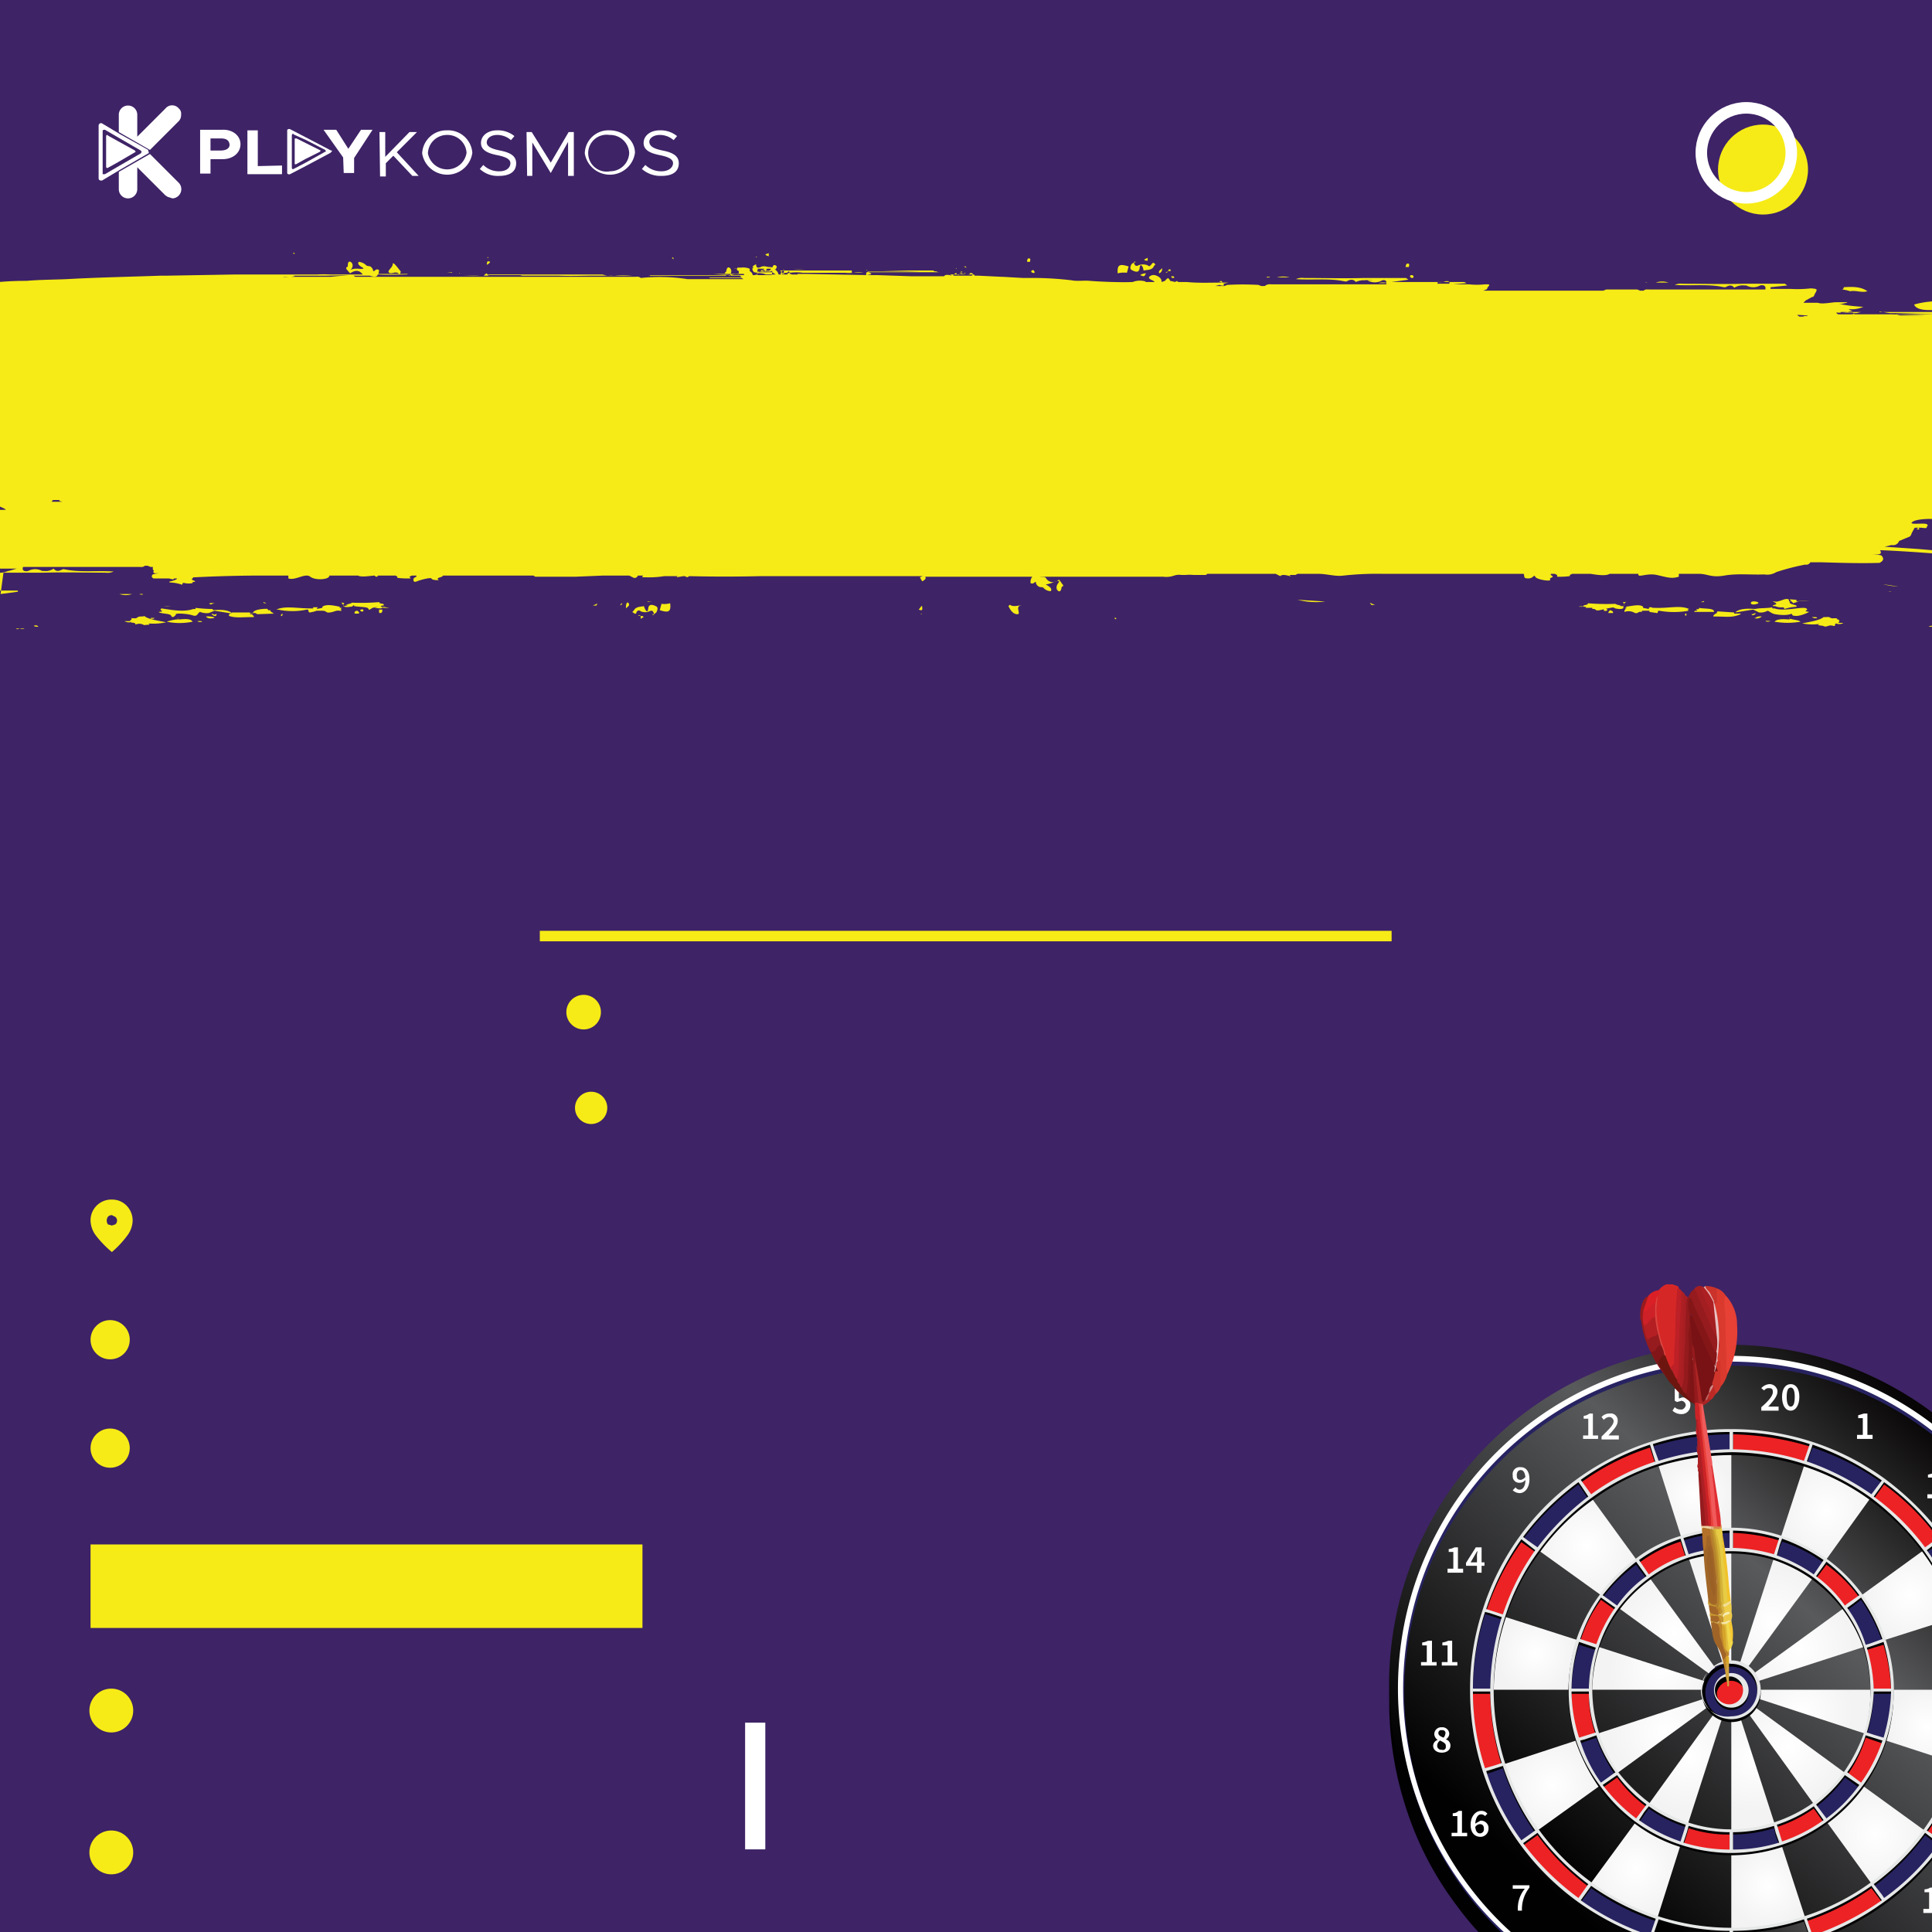 <svg id="f3446941-71ea-419e-b198-f710ca5f74fe" data-name="Layer 1" xmlns="http://www.w3.org/2000/svg" xmlns:xlink="http://www.w3.org/1999/xlink" width="335" height="335" viewBox="0 0 335 335">
  <defs>
    <clipPath id="e4d784b9-8019-4c94-9e10-a415766d8892">
      <rect width="335" height="335" fill="none"/>
    </clipPath>
    <linearGradient id="a9e66073-506f-4e4a-8250-ca9aba6e034a" x1="277.39" y1="32.45" x2="335.44" y2="51.3" gradientTransform="matrix(1, 0, 0, -1, 0, 335)" gradientUnits="userSpaceOnUse">
      <stop offset="0.06" stop-color="#010101"/>
      <stop offset="0.52" stop-color="#5e5e5e"/>
      <stop offset="1" stop-color="#5e5e5e"/>
    </linearGradient>
    <linearGradient id="b9b54f68-aace-43b4-ba77-ca868819a9a5" x1="338.77" y1="84.7" x2="269.15" y2="6.85" gradientTransform="matrix(1, 0, 0, -1, 0, 335)" gradientUnits="userSpaceOnUse">
      <stop offset="0" stop-color="#070505"/>
      <stop offset="0.35" stop-color="#595a5c"/>
      <stop offset="1" stop-color="#010101"/>
    </linearGradient>
    <linearGradient id="a8e795b3-6056-47bd-b877-4795e02a41bb" x1="318.55" y1="96.23" x2="254.67" y2="24.78" xlink:href="#b9b54f68-aace-43b4-ba77-ca868819a9a5"/>
    <linearGradient id="f95ddfb6-bf4d-4ffe-a9a0-22112b7c1621" x1="333.62" y1="82.76" x2="269.72" y2="11.31" xlink:href="#b9b54f68-aace-43b4-ba77-ca868819a9a5"/>
    <linearGradient id="b17e0691-e8a6-4f82-8a29-7ebfa765078f" x1="310.41" y1="103.51" x2="246.52" y2="32.06" xlink:href="#b9b54f68-aace-43b4-ba77-ca868819a9a5"/>
    <linearGradient id="a3ca2f57-3223-4cf8-9d74-bbf411eed32f" x1="360.23" y1="58.97" x2="296.34" y2="-12.48" xlink:href="#b9b54f68-aace-43b4-ba77-ca868819a9a5"/>
    <linearGradient id="f97f3005-16d0-416f-96c3-fbfbf319e49a" x1="359.43" y1="59.68" x2="295.54" y2="-11.77" xlink:href="#b9b54f68-aace-43b4-ba77-ca868819a9a5"/>
    <linearGradient id="f1de26a9-5ebe-440e-a277-ca1f5bdde578" x1="349.84" y1="68.26" x2="285.94" y2="-3.19" xlink:href="#b9b54f68-aace-43b4-ba77-ca868819a9a5"/>
    <linearGradient id="ec5c062c-d618-4dff-984f-25166e2e8dc1" x1="311.21" y1="102.8" x2="247.32" y2="31.35" xlink:href="#b9b54f68-aace-43b4-ba77-ca868819a9a5"/>
    <linearGradient id="be526980-48b3-411b-b1ff-615e598ba781" x1="352.07" y1="66.26" x2="288.18" y2="-5.19" xlink:href="#b9b54f68-aace-43b4-ba77-ca868819a9a5"/>
    <linearGradient id="aa2b865b-9110-4580-a694-4ceb19590e05" x1="320.83" y1="94.2" x2="256.93" y2="22.75" xlink:href="#b9b54f68-aace-43b4-ba77-ca868819a9a5"/>
    <linearGradient id="fb14ca12-1d03-4f28-8960-520869bf7022" x1="337.02" y1="79.72" x2="273.13" y2="8.26" xlink:href="#b9b54f68-aace-43b4-ba77-ca868819a9a5"/>
    <linearGradient id="ba90cb1d-6fc0-4d6f-a33b-68eb8b1ddfa6" x1="328.55" y1="87.3" x2="264.65" y2="15.85" xlink:href="#b9b54f68-aace-43b4-ba77-ca868819a9a5"/>
    <linearGradient id="a3689aee-2bd1-4050-b957-f122db47e960" x1="334.33" y1="82.13" x2="270.43" y2="10.68" xlink:href="#b9b54f68-aace-43b4-ba77-ca868819a9a5"/>
    <linearGradient id="e6aa0613-f77f-4364-899a-04141d085c89" x1="326.27" y1="89.33" x2="262.38" y2="17.88" xlink:href="#b9b54f68-aace-43b4-ba77-ca868819a9a5"/>
    <linearGradient id="a258fe88-21df-4293-838f-1906aad48073" x1="338.31" y1="78.56" x2="274.41" y2="7.12" xlink:href="#b9b54f68-aace-43b4-ba77-ca868819a9a5"/>
    <linearGradient id="a3a0f9f8-66c5-4123-8a6e-cd331d1cf7ca" x1="344.21" y1="73.29" x2="280.32" y2="1.83" xlink:href="#b9b54f68-aace-43b4-ba77-ca868819a9a5"/>
    <linearGradient id="aa99dee9-08ac-4028-8bae-acd4de8b86cb" x1="341.39" y1="75.81" x2="277.49" y2="4.36" xlink:href="#b9b54f68-aace-43b4-ba77-ca868819a9a5"/>
    <linearGradient id="bee22809-daea-472c-b359-eae11ca79147" x1="326.45" y1="89.17" x2="262.56" y2="17.72" xlink:href="#b9b54f68-aace-43b4-ba77-ca868819a9a5"/>
    <radialGradient id="a43609fa-523f-47a7-8281-d37a1ff0c6d2" cx="334.19" cy="35.54" r="6.94" gradientTransform="matrix(1, 0, 0, -1, 0, 335)" gradientUnits="userSpaceOnUse">
      <stop offset="0" stop-color="#fff"/>
      <stop offset="1" stop-color="#f3f3f3"/>
    </radialGradient>
    <radialGradient id="bc4ba164-78cf-4c18-81cf-8763e3c961c2" cx="283.68" cy="10.92" r="8.15" xlink:href="#a43609fa-523f-47a7-8281-d37a1ff0c6d2"/>
    <radialGradient id="aaddb46b-dee2-4409-98d2-d4a7ef4200f4" cx="266.17" cy="48.34" r="6.95" xlink:href="#a43609fa-523f-47a7-8281-d37a1ff0c6d2"/>
    <radialGradient id="e0784b6b-8a50-4477-9642-b8e49e0d9510" cx="306.58" cy="7.92" r="6.95" xlink:href="#a43609fa-523f-47a7-8281-d37a1ff0c6d2"/>
    <radialGradient id="afbbf64d-647c-462e-8738-0053a4f6be40" cx="325.17" cy="16.96" r="8.56" xlink:href="#a43609fa-523f-47a7-8281-d37a1ff0c6d2"/>
    <radialGradient id="a52ea13d-a02c-4ed6-ad69-5a41cbefd39a" cx="275.2" cy="66.93" r="8.56" xlink:href="#a43609fa-523f-47a7-8281-d37a1ff0c6d2"/>
    <radialGradient id="a964990a-6d4d-4a7c-96bb-8ee6e3f3aa1c" cx="269.17" cy="25.44" r="8.15" xlink:href="#a43609fa-523f-47a7-8281-d37a1ff0c6d2"/>
    <radialGradient id="afd8514e-7b62-44c1-b596-9ebad67030b0" cx="331.21" cy="58.44" r="8.15" xlink:href="#a43609fa-523f-47a7-8281-d37a1ff0c6d2"/>
    <radialGradient id="f0f5c3ac-ef55-4dec-901e-272c3e99c035" cx="293.79" cy="75.95" r="6.94" xlink:href="#a43609fa-523f-47a7-8281-d37a1ff0c6d2"/>
    <radialGradient id="e1c1bdf1-253c-4233-80df-60ff521986a6" cx="316.68" cy="72.96" r="8.15" xlink:href="#a43609fa-523f-47a7-8281-d37a1ff0c6d2"/>
    <radialGradient id="ad2c891b-d987-4add-a098-6eb7360f7897" cx="312.37" cy="38.17" r="9.03" xlink:href="#a43609fa-523f-47a7-8281-d37a1ff0c6d2"/>
    <radialGradient id="b869bdfc-7f1b-4119-b08c-23c99054f052" cx="293.03" cy="30.36" r="9.63" xlink:href="#a43609fa-523f-47a7-8281-d37a1ff0c6d2"/>
    <radialGradient id="bab6e365-f0ac-4443-ac04-c34383f24ccb" cx="288" cy="45.71" r="9.02" xlink:href="#a43609fa-523f-47a7-8281-d37a1ff0c6d2"/>
    <radialGradient id="a8e5d1c4-09a4-4699-a9e6-7bcf80ad3d68" cx="303.95" cy="29.76" r="9.02" xlink:href="#a43609fa-523f-47a7-8281-d37a1ff0c6d2"/>
    <radialGradient id="a4bb3d5e-624b-44fe-aee2-c7f2f9da570a" cx="310.04" cy="32.09" r="9.86" xlink:href="#a43609fa-523f-47a7-8281-d37a1ff0c6d2"/>
    <radialGradient id="b80fdb81-4877-4bfe-891a-19644d49e704" cx="290.33" cy="51.8" r="9.86" xlink:href="#a43609fa-523f-47a7-8281-d37a1ff0c6d2"/>
    <radialGradient id="f69f188a-2016-4825-b602-a8d8be5cafdb" cx="288.6" cy="34.79" r="9.63" xlink:href="#a43609fa-523f-47a7-8281-d37a1ff0c6d2"/>
    <radialGradient id="fc55fc19-a1ec-4f9b-be9a-9ae78c08fcbe" cx="311.78" cy="49.11" r="9.64" xlink:href="#a43609fa-523f-47a7-8281-d37a1ff0c6d2"/>
    <radialGradient id="a273673b-c46d-4aa8-90f0-c3dfb720f963" cx="296.42" cy="54.13" r="9.03" xlink:href="#a43609fa-523f-47a7-8281-d37a1ff0c6d2"/>
    <radialGradient id="ba8a6ece-1aa2-4b82-8365-c5c170139ca9" cx="307.35" cy="53.54" r="9.64" xlink:href="#a43609fa-523f-47a7-8281-d37a1ff0c6d2"/>
  </defs>
  <g>
    <g>
      <rect width="335" height="335" fill="#3e2366"/>
      <g>
        <g>
          <path d="M31.4,19.9A1.5,1.5,0,0,1,31,21l-5,5-5.4-3.1v-3a1.6,1.6,0,0,1,3.2,0h0v3.8l4.9-4.9a1.5,1.5,0,0,1,2.3,0,1.2,1.2,0,0,1,.4,1.1" fill="#fff"/>
          <path d="M29.9,34.4l-.6-.2c-.2,0-.4-.2-.6-.3L23.8,29v3.8a1.6,1.6,0,0,1-3.2,0v-3L26,26.7l5,5a1.6,1.6,0,0,1-1.1,2.7" fill="#fff"/>
          <path d="M25.7,26.2V26h0l-1.4-.8-3.6-2-3-1.8a.4.4,0,0,0-.5.1c0,.1-.1.1-.1.2V31a.4.4,0,0,0,.4.3h.2l3-1.8,5-2.9h0a.1.1,0,0,0,.1-.1h0C25.8,26.4,25.8,26.3,25.7,26.2Zm-1.2.2c0,.1,0,.1-.1.2l-3.8,2.2-2.4,1.4h-.4V22.7c0-.1.1-.2.3-.2h.1l2.4,1.4,3.8,2.2c.1.1.2.2.1.3Z" fill="#fff"/>
          <path d="M23.5,26.4h-.1l-2.9,1.7-1.8,1c-.1.1-.2,0-.3-.1h0V23.6a.2.2,0,0,1,.2-.2.1.1,0,0,1,.1.1l1.8,1,2.9,1.6c0,.1.1.1.1.2h0" fill="#fff"/>
        </g>
        <g>
          <path d="M57.6,26.1h-.2L53,23.8l-2.7-1.4c-.2-.1-.5,0-.5.2V30c0,.2.3.3.5.2l2.7-1.4,4.3-2.3.2-.2Zm-1.1.2h-.1L53,28.2l-2.1,1.1c-.1.1-.3,0-.3-.2V23.5c0-.2.1-.3.2-.3s.1,0,.1.1l2.2,1L56.4,26c0,.1.1.1.1.2Z" fill="#fff"/>
          <path d="M55.5,26.3h0l-2.6,1.3-1.6.9s-.2,0-.2-.1h0V24.1c0-.1.1-.1.2-.1h.1l1.6.8,2.6,1.3h0" fill="#fff"/>
          <path d="M34.7,22.5h3.8c1.8-.1,3.2,1,3.2,2.5s-1.3,2.6-3.1,2.6H36.5v2.5H34.7Zm3.6,3.6c.9,0,1.6-.4,1.5-1.1s-.6-1-1.5-1H36.5v2.1Z" fill="#fff"/>
          <path d="M48.9,28.7v1.5h-6V22.6h1.8v6.2Z" fill="#fff"/>
          <path d="M59.5,27.3l-3.4-4.8h2.2l2.1,3.3,2.2-3.3h2l-3.2,4.9V30H59.6Z" fill="#fff"/>
          <path d="M65.8,22.9h1v4.3l4.2-4.3h1.3l-3.5,3.5,3.8,4.1H71.5l-3.3-3.5-1.3,1.3v2.3h-1Z" fill="#fff"/>
          <path d="M73.2,26.6a4.2,4.2,0,0,1,4.3-4,4.2,4.2,0,0,1,4.4,3.9,4.4,4.4,0,0,1-8.7.1Zm7.7-.1a3.3,3.3,0,0,0-3.4-3.1,3.3,3.3,0,0,0-3.3,3.2,3.4,3.4,0,0,0,6.7-.1Z" fill="#fff"/>
          <path d="M83.2,29.3l.6-.7a3.8,3.8,0,0,0,2.8,1.1c1.3,0,1.9-.7,1.9-1.4s-.8-1.1-2.3-1.4-2.8-.8-2.8-2.1,1.2-2.2,2.8-2.2a4.5,4.5,0,0,1,3,1l-.6.7a3.6,3.6,0,0,0-2.4-.9c-1.1,0-1.8.6-1.8,1.3s.8,1.1,2.3,1.4,2.8.8,2.8,2.2-1,2.2-3,2.2A4.5,4.5,0,0,1,83.2,29.3Z" fill="#fff"/>
          <path d="M91.3,22.9h.9l3.3,5.3,3.1-5.3h.9v7.6h-1V24.6L95.5,30l-3.2-5.3v5.8h-.9Z" fill="#fff"/>
          <path d="M101.4,26.6a4.1,4.1,0,0,1,4.3-4c2.3,0,4.4,1.7,4.4,3.9a4.4,4.4,0,0,1-8.7.1Zm7.7-.1a3.3,3.3,0,0,0-3.4-3.1,3.2,3.2,0,1,0,.1,6.3,3.3,3.3,0,0,0,3.3-3.2Z" fill="#fff"/>
          <path d="M111.3,29.3l.6-.7a3.9,3.9,0,0,0,2.8,1.1c1.3,0,2-.7,2-1.4s-.8-1.1-2.3-1.4-2.8-.8-2.8-2.1,1.2-2.2,2.8-2.2a4.5,4.5,0,0,1,3,1l-.6.7a3.6,3.6,0,0,0-2.4-.9c-1.1,0-1.9.6-1.8,1.3s.8,1.1,2.3,1.4,2.8.8,2.8,2.2-1,2.2-3,2.2A4.9,4.9,0,0,1,111.3,29.3Z" fill="#fff"/>
        </g>
      </g>
      <g clip-path="url(#e4d784b9-8019-4c94-9e10-a415766d8892)">
        <g>
          <g>
            <g id="e5f93913-1d7c-44f2-98a2-769ef09c1cd2">
              <path id="ace8e9fa-72bd-416a-af70-dcfd46df58d0" d="M355.9,277.1a58.1,58.1,0,0,0-8.5-16.4,55.8,55.8,0,0,0-13-13.1,56.3,56.3,0,0,0-16.4-8.3,58.1,58.1,0,0,0-36.4,0,58.9,58.9,0,0,0-16.4,8.3,59.8,59.8,0,0,0-13,13.1,58.5,58.5,0,0,0-8.4,52.8,56.6,56.6,0,0,0,8.4,16.4,57.3,57.3,0,0,0,13,13,58.6,58.6,0,0,0,69.2,0,57.3,57.3,0,0,0,13-13,59.5,59.5,0,0,0,8.5-16.4A61.1,61.1,0,0,0,355.9,277.1Z" fill="url(#a9e66073-506f-4e4a-8250-ca9aba6e034a)"/>
              <path id="b632126f-e3cf-4cc0-bef7-4f5be1bd8542" d="M356.2,275.2a58.9,58.9,0,1,0-112,36.4,60.3,60.3,0,0,0,21.4,29.5,62,62,0,0,0,16.4,8.4,61.1,61.1,0,0,0,36.4,0A58.3,58.3,0,0,0,347.9,328a58.9,58.9,0,0,0,8.3-16.4,58.6,58.6,0,0,0,0-36.4Zm-14.3,31.7A43.6,43.6,0,0,1,326,328.8a43.7,43.7,0,0,1-51.5,0,43.6,43.6,0,0,1-15.9-21.9,43.8,43.8,0,0,1,6.2-39.2,47.4,47.4,0,0,1,9.7-9.8,48.3,48.3,0,0,1,12.2-6.2,44.4,44.4,0,0,1,27,0,50.7,50.7,0,0,1,12.3,6.2,47.4,47.4,0,0,1,9.7,9.8,43.8,43.8,0,0,1,6.2,39.2Z" fill="url(#b9b54f68-aace-43b4-ba77-ca868819a9a5)"/>
              <g id="b87935d1-748e-4166-9e8d-f558b29053f8">
                <path d="M272.3,293H258.7a40.5,40.5,0,0,0,2.1,12.9l12.8-4.2A28.2,28.2,0,0,1,272.3,293Z" fill="url(#a8e795b3-6056-47bd-b877-4795e02a41bb)"/>
                <path d="M277.6,309.5l-11,7.9a40.2,40.2,0,0,0,9.2,9.2l8-10.9A30.4,30.4,0,0,1,277.6,309.5Z" fill="url(#f95ddfb6-bf4d-4ffe-a9a0-22112b7c1621)"/>
                <path d="M277.6,276.6l-11-7.9a40.7,40.7,0,0,0-5.8,11.6l12.8,4.1A28.8,28.8,0,0,1,277.6,276.6Z" fill="url(#b17e0691-e8a6-4f82-8a29-7ebfa765078f)"/>
                <path d="M322.8,309.5l10.9,7.9a39.2,39.2,0,0,0,5.9-11.5l-12.9-4.2A28.5,28.5,0,0,1,322.8,309.5Z" fill="url(#a3ca2f57-3223-4cf8-9d74-bbf411eed32f)"/>
                <path d="M308.8,319.6l4.2,12.9a39.2,39.2,0,0,0,11.5-5.9l-7.9-10.9A28.5,28.5,0,0,1,308.8,319.6Z" fill="url(#f97f3005-16d0-416f-96c3-fbfbf319e49a)"/>
                <path d="M287.4,332.5a42.3,42.3,0,0,0,12.8,2V321a28.8,28.8,0,0,1-8.7-1.4Z" fill="url(#f1de26a9-5ebe-440e-a277-ca1f5bdde578)"/>
                <path d="M291.5,266.5l-4.1-12.9a43.7,43.7,0,0,0-11.6,5.9l8,11A24.6,24.6,0,0,1,291.5,266.5Z" fill="url(#ec5c062c-d618-4dff-984f-25166e2e8dc1)"/>
                <path d="M326.7,284.4a25.4,25.4,0,0,1,1.4,8.6h13.5a36.7,36.7,0,0,0-2-12.7Z" fill="url(#be526980-48b3-411b-b1ff-615e598ba781)"/>
                <path d="M313,253.6a43.3,43.3,0,0,0-12.8-2v13.5a28.2,28.2,0,0,1,8.6,1.4Z" fill="url(#aa2b865b-9110-4580-a694-4ceb19590e05)"/>
                <path d="M322.8,276.6l10.9-7.9a40.2,40.2,0,0,0-9.2-9.2l-7.9,11A27.6,27.6,0,0,1,322.8,276.6Z" fill="url(#fb14ca12-1d03-4f28-8960-520869bf7022)"/>
                <path d="M277,300.6l23.2-7.6H275.8A24.6,24.6,0,0,0,277,300.6Z" fill="url(#ba90cb1d-6fc0-4d6f-a33b-68eb8b1ddfa6)"/>
                <path d="M285.9,312.8,300.2,293l-19.7,14.4A23.1,23.1,0,0,0,285.9,312.8Z" fill="url(#a3689aee-2bd1-4050-b957-f122db47e960)"/>
                <path d="M277,285.5l23.2,7.5-19.7-14.3A25.8,25.8,0,0,0,277,285.5Z" fill="url(#e6aa0613-f77f-4364-899a-04141d085c89)"/>
                <path d="M319.9,307.4a25.8,25.8,0,0,0,3.5-6.8L300.2,293h24.3a21.3,21.3,0,0,0-1.1-7.5L300.2,293l19.7-14.3a24.7,24.7,0,0,0-5.4-5.3L300.2,293l7.5-23.2a26.7,26.7,0,0,0-7.5-1.1V293h0Z" fill="url(#a258fe88-21df-4293-838f-1906aad48073)"/>
                <path d="M300.2,293l7.5,23.2a20.7,20.7,0,0,0,6.8-3.4Z" fill="url(#a3a0f9f8-66c5-4123-8a6e-cd331d1cf7ca)"/>
                <path d="M300.2,317.4V293l-7.5,23.2A23.6,23.6,0,0,0,300.2,317.4Z" fill="url(#aa99dee9-08ac-4028-8bae-acd4de8b86cb)"/>
                <path d="M285.9,273.4,300.2,293l-7.5-23.2A21.1,21.1,0,0,0,285.9,273.4Z" fill="url(#bee22809-daea-472c-b359-eae11ca79147)"/>
                <path d="M258.7,293h-3.5a47,47,0,0,0,2.1,14l3.5-1.1A40.5,40.5,0,0,1,258.7,293Z" fill="#ed2224"/>
                <path d="M266.6,317.4l-2.9,2.1a47.4,47.4,0,0,0,10,10l2.1-2.9A40.2,40.2,0,0,1,266.6,317.4Z" fill="#ed2224"/>
                <path d="M275.8,326.6l-2.1,2.9a47.7,47.7,0,0,0,12.5,6.4l1.2-3.4A38.5,38.5,0,0,1,275.8,326.6Z" fill="#272361"/>
                <path d="M266.6,268.7l-2.9-2.1a49.3,49.3,0,0,0-6.4,12.5l3.5,1.2A40.7,40.7,0,0,1,266.6,268.7Z" fill="#ed2224"/>
                <path d="M260.8,280.3l-3.5-1.2a46.8,46.8,0,0,0-2.1,13.9h3.5A39.3,39.3,0,0,1,260.8,280.3Z" fill="#272361"/>
                <path d="M333.7,317.4l2.9,2.1A42.3,42.3,0,0,0,343,307l-3.4-1.1A39.2,39.2,0,0,1,333.7,317.4Z" fill="#ed2224"/>
                <path d="M324.5,326.6l2.2,2.9a46.9,46.9,0,0,0,9.9-10l-2.9-2.1A36.6,36.6,0,0,1,324.5,326.6Z" fill="#272361"/>
                <path d="M275.8,259.5l-2.1-2.9a47.4,47.4,0,0,0-10,10l2.9,2.1A44.6,44.6,0,0,1,275.8,259.5Z" fill="#272361"/>
                <path d="M313,332.5l1.1,3.4a46.8,46.8,0,0,0,12.6-6.4l-2.2-2.9A39.2,39.2,0,0,1,313,332.5Z" fill="#ed2224"/>
                <path d="M260.8,305.9l-3.5,1.1a47.6,47.6,0,0,0,6.4,12.5l2.9-2.1A41.5,41.5,0,0,1,260.8,305.9Z" fill="#272361"/>
                <path d="M287.4,253.6l-1.2-3.4a49.3,49.3,0,0,0-12.5,6.4l2.1,2.9A43.7,43.7,0,0,1,287.4,253.6Z" fill="#ed2224"/>
                <path d="M339.6,280.3l3.4-1.2a42.3,42.3,0,0,0-6.4-12.5l-2.9,2.1A38.5,38.5,0,0,1,339.6,280.3Z" fill="#272361"/>
                <path d="M300.2,251.6V248a44.5,44.5,0,0,0-14,2.2l1.2,3.4A42.3,42.3,0,0,1,300.2,251.6Z" fill="#272361"/>
                <path d="M313,253.6l1.1-3.4a43.9,43.9,0,0,0-13.9-2.2v3.6A43.3,43.3,0,0,1,313,253.6Z" fill="#ed2224"/>
                <path d="M324.5,259.5l2.2-2.9a49.9,49.9,0,0,0-12.6-6.4l-1.1,3.4A44.7,44.7,0,0,1,324.5,259.5Z" fill="#272361"/>
                <path d="M333.7,268.7l2.9-2.1a46.9,46.9,0,0,0-9.9-10l-2.2,2.9A40.2,40.2,0,0,1,333.7,268.7Z" fill="#ed2224"/>
                <path d="M323.4,300.6l3.3,1.1a28.3,28.3,0,0,0,1.4-8.7h-3.6A21.9,21.9,0,0,1,323.4,300.6Z" fill="#272361"/>
                <path d="M275.8,293h-3.5a28.2,28.2,0,0,0,1.3,8.7l3.4-1.1A24.6,24.6,0,0,1,275.8,293Z" fill="#ed2224"/>
                <path d="M280.5,307.4l-2.9,2.1a30.4,30.4,0,0,0,6.2,6.2l2.1-2.9A23.1,23.1,0,0,1,280.5,307.4Z" fill="#ed2224"/>
                <path d="M285.9,312.8l-2.1,2.9a29.4,29.4,0,0,0,7.7,3.9l1.2-3.4A20.7,20.7,0,0,1,285.9,312.8Z" fill="#272361"/>
                <path d="M280.5,278.7l-2.9-2.1a28.8,28.8,0,0,0-4,7.8l3.4,1.1A25.8,25.8,0,0,1,280.5,278.7Z" fill="#ed2224"/>
                <path d="M277,285.5l-3.4-1.1a28,28,0,0,0-1.3,8.6h3.5A24,24,0,0,1,277,285.5Z" fill="#272361"/>
                <path d="M300.2,317.4V321a28.2,28.2,0,0,0,8.6-1.4l-1.1-3.4A23.6,23.6,0,0,1,300.2,317.4Z" fill="#272361"/>
                <path d="M319.9,307.4l2.9,2.1a28.5,28.5,0,0,0,3.9-7.8l-3.3-1.1A25.8,25.8,0,0,1,319.9,307.4Z" fill="#ed2224"/>
                <path d="M314.5,312.8l2.1,2.9a30.4,30.4,0,0,0,6.2-6.2l-2.9-2.1A25.1,25.1,0,0,1,314.5,312.8Z" fill="#272361"/>
                <path d="M285.9,273.4l-2.1-2.9a27.6,27.6,0,0,0-6.2,6.1l2.9,2.1A24.7,24.7,0,0,1,285.9,273.4Z" fill="#272361"/>
                <path d="M307.7,316.2l1.1,3.4a28.5,28.5,0,0,0,7.8-3.9l-2.1-2.9A20.7,20.7,0,0,1,307.7,316.2Z" fill="#ed2224"/>
                <path d="M292.7,316.2l-1.2,3.4a28.8,28.8,0,0,0,8.7,1.4v-3.6A23.6,23.6,0,0,1,292.7,316.2Z" fill="#ed2224"/>
                <path d="M277,300.6l-3.4,1.1a28.8,28.8,0,0,0,4,7.8l2.9-2.1A23.1,23.1,0,0,1,277,300.6Z" fill="#272361"/>
                <path d="M292.7,269.8l-1.2-3.3a24.6,24.6,0,0,0-7.7,4l2.1,2.9A21.1,21.1,0,0,1,292.7,269.8Z" fill="#ed2224"/>
                <path d="M324.5,293h3.6a25.4,25.4,0,0,0-1.4-8.6l-3.3,1.1A21.3,21.3,0,0,1,324.5,293Z" fill="#ed2224"/>
                <path d="M323.4,285.5l3.3-1.1a28.5,28.5,0,0,0-3.9-7.8l-2.9,2.1A25.8,25.8,0,0,1,323.4,285.5Z" fill="#272361"/>
                <path d="M300.2,268.7v-3.6a28.8,28.8,0,0,0-8.7,1.4l1.2,3.3A26.7,26.7,0,0,1,300.2,268.7Z" fill="#272361"/>
                <path d="M307.7,269.8l1.1-3.3a28.2,28.2,0,0,0-8.6-1.4v3.6A26.7,26.7,0,0,1,307.7,269.8Z" fill="#ed2224"/>
                <path d="M314.5,273.4l2.1-2.9a26.2,26.2,0,0,0-7.8-4l-1.1,3.3A23.3,23.3,0,0,1,314.5,273.4Z" fill="#272361"/>
                <path d="M316.6,270.5l-2.1,2.9a24.7,24.7,0,0,1,5.4,5.3l2.9-2.1A27.6,27.6,0,0,0,316.6,270.5Z" fill="#ed2224"/>
                <path d="M326.7,301.7l12.9,4.2a37.8,37.8,0,0,0,2-12.9H328.1A28.3,28.3,0,0,1,326.7,301.7Z" fill="url(#a43609fa-523f-47a7-8281-d37a1ff0c6d2)"/>
                <path d="M283.8,315.7l-8,10.9a38.5,38.5,0,0,0,11.6,5.9l4.1-12.9A29.4,29.4,0,0,1,283.8,315.7Z" fill="url(#bc4ba164-78cf-4c18-81cf-8763e3c961c2)"/>
                <path d="M273.6,284.4l-12.8-4.1a39.3,39.3,0,0,0-2.1,12.7h13.6A28,28,0,0,1,273.6,284.4Z" fill="url(#aaddb46b-dee2-4409-98d2-d4a7ef4200f4)"/>
                <path d="M300.2,321v13.5a43.3,43.3,0,0,0,12.8-2l-4.2-12.9A28.2,28.2,0,0,1,300.2,321Z" fill="url(#e0784b6b-8a50-4477-9642-b8e49e0d9510)"/>
                <path d="M316.6,315.7l7.9,10.9a36.6,36.6,0,0,0,9.2-9.2l-10.9-7.9A30.4,30.4,0,0,1,316.6,315.7Z" fill="url(#afbbf64d-647c-462e-8738-0053a4f6be40)"/>
                <path d="M283.8,270.5l-8-11a44.6,44.6,0,0,0-9.2,9.2l11,7.9A27.6,27.6,0,0,1,283.8,270.5Z" fill="url(#a52ea13d-a02c-4ed6-ad69-5a41cbefd39a)"/>
                <path d="M273.6,301.7l-12.8,4.2a41.5,41.5,0,0,0,5.8,11.5l11-7.9A28.8,28.8,0,0,1,273.6,301.7Z" fill="url(#a964990a-6d4d-4a7c-96bb-8ee6e3f3aa1c)"/>
                <path d="M322.8,276.6a28.5,28.5,0,0,1,3.9,7.8l12.9-4.1a38.5,38.5,0,0,0-5.9-11.6Z" fill="url(#afd8514e-7b62-44c1-b596-9ebad67030b0)"/>
                <path d="M300.2,265.1V251.6a42.3,42.3,0,0,0-12.8,2l4.1,12.9A28.8,28.8,0,0,1,300.2,265.1Z" fill="url(#f0f5c3ac-ef55-4dec-901e-272c3e99c035)"/>
                <path d="M316.6,270.5l7.9-11a44.7,44.7,0,0,0-11.5-5.9l-4.2,12.9A26.2,26.2,0,0,1,316.6,270.5Z" fill="url(#e1c1bdf1-253c-4233-80df-60ff521986a6)"/>
                <path d="M323.4,300.6a21.9,21.9,0,0,0,1.1-7.6H300.2Z" fill="url(#ad2c891b-d987-4add-a098-6eb7360f7897)"/>
                <path d="M300.2,293h0l-14.3,19.8a20.7,20.7,0,0,0,6.8,3.4Z" fill="url(#b869bdfc-7f1b-4119-b08c-23c99054f052)"/>
                <path d="M300.2,293h0L277,285.5a24,24,0,0,0-1.2,7.5Z" fill="url(#bab6e365-f0ac-4443-ac04-c34383f24ccb)"/>
                <path d="M300.2,293h0v24.4a23.6,23.6,0,0,0,7.5-1.2Z" fill="url(#a8e5d1c4-09a4-4699-a9e6-7bcf80ad3d68)"/>
                <path d="M300.2,293l14.3,19.8a25.1,25.1,0,0,0,5.4-5.4Z" fill="url(#a4bb3d5e-624b-44fe-aee2-c7f2f9da570a)"/>
                <path d="M285.9,273.4a24.7,24.7,0,0,0-5.4,5.3L300.2,293Z" fill="url(#b80fdb81-4877-4bfe-891a-19644d49e704)"/>
                <path d="M300.2,293h0L277,300.6a23.1,23.1,0,0,0,3.5,6.8Z" fill="url(#f69f188a-2016-4825-b602-a8d8be5cafdb)"/>
                <path d="M323.4,285.5a25.8,25.8,0,0,0-3.5-6.8L300.2,293Z" fill="url(#fc55fc19-a1ec-4f9b-be9a-9ae78c08fcbe)"/>
                <path d="M300.2,268.7a26.7,26.7,0,0,0-7.5,1.1l7.5,23.2Z" fill="url(#a273673b-c46d-4aa8-90f0-c3dfb720f963)"/>
                <path d="M300.2,293l14.3-19.6a23.3,23.3,0,0,0-6.8-3.6Z" fill="url(#ba8a6ece-1aa2-4b82-8365-c5c170139ca9)"/>
                <path d="M305,293a4.8,4.8,0,0,1-4.8,4.9,4.7,4.7,0,0,1-4.9-4.7,4.8,4.8,0,0,1,4.8-4.9h.1A4.8,4.8,0,0,1,305,293Z" fill="#272361"/>
                <path d="M302.8,293a2.6,2.6,0,0,1-2.6,2.8,2.7,2.7,0,1,1-.1-5.4h.1a2.6,2.6,0,0,1,2.6,2.6Z" fill="#ed2224"/>
                <path d="M343.3,279.5h0a45.4,45.4,0,0,0-6.4-12.6,46.1,46.1,0,0,0-10.1-10.1,45.4,45.4,0,0,0-12.6-6.4,44.5,44.5,0,0,0-14-2.2,44.1,44.1,0,0,0-14,2.2h0a47.4,47.4,0,0,0-12.7,6.4,46.2,46.2,0,0,0-16.4,22.7h0a44.7,44.7,0,0,0,0,28,45.5,45.5,0,0,0,16.4,22.6,47.7,47.7,0,0,0,12.7,6.5h0a47.1,47.1,0,0,0,14,2.2,47.6,47.6,0,0,0,14-2.2,45.2,45.2,0,0,0,29.1-29.1,46.1,46.1,0,0,0,0-28Zm-3.9,26.7a41.8,41.8,0,0,1-5.9,11.5,41.3,41.3,0,0,1-9.1,9.1,39.2,39.2,0,0,1-11.5,5.9,42.1,42.1,0,0,1-12.7,2,43.3,43.3,0,0,1-12.8-2,38.7,38.7,0,0,1-11.4-5.9,39.3,39.3,0,0,1-9.1-9.1,41.2,41.2,0,0,1-5.9-36.9h0a38,38,0,0,1,5.9-11.5,39.3,39.3,0,0,1,9.1-9.1,38.7,38.7,0,0,1,11.4-5.9h0a43.3,43.3,0,0,1,12.8-2,42.1,42.1,0,0,1,12.7,2,41.6,41.6,0,0,1,20.6,15A41.2,41.2,0,0,1,339.4,306.2Zm-65.3,23.6,1.8-2.4a42.3,42.3,0,0,0,11.2,5.7l-1,2.9A42.8,42.8,0,0,1,274.1,329.8Zm-16.4-50.4a45.3,45.3,0,0,1,6.1-12l2.4,1.7a43.5,43.5,0,0,0-5.6,11.2h-.1ZM286.1,251l.9,2.8h.1a42.3,42.3,0,0,0-11.2,5.7l-1.8-2.4A42.5,42.5,0,0,1,286.1,251Zm26.7,2.7a39.5,39.5,0,0,0-12.3-1.9v-3.1a49.9,49.9,0,0,1,13.3,2.1Zm29.9,25.7-2.9.9a43.8,43.8,0,0,0-5.7-11.2l2.5-1.7a45.3,45.3,0,0,1,6.1,12Zm-2.8,1.4,2.9-.9a46.3,46.3,0,0,1,2.2,13.3h-3.1a40.2,40.2,0,0,0-2-12.4Zm-3.7-13.9-1.7,1.3-.7.6a41.7,41.7,0,0,0-8.9-8.9l1.8-2.5a42.8,42.8,0,0,1,9.5,9.5Zm-11.7-7.3a39.5,39.5,0,0,0-11.2-5.7l.6-1.9.4-1a45.3,45.3,0,0,1,12,6.1Zm-24.6-10.9v3.1a39.5,39.5,0,0,0-12.3,1.9l-.8-2.2-.2-.7a46.2,46.2,0,0,1,13.3-2.1Zm-26.2,8.7.5.7,1.2,1.8a41.3,41.3,0,0,0-8.8,8.9l-1.7-1.4-.8-.5a45.5,45.5,0,0,1,9.6-9.5Zm-16.2,22.5.8.2,2.1.7a44,44,0,0,0-2,12.4h-3a43,43,0,0,1,2.1-13.3Zm.9,13.8a43.5,43.5,0,0,0,2,12.4l-1.2.4-1.7.6a43.2,43.2,0,0,1-2.1-13.4Zm.3,13.6,1.9-.7a42,42,0,0,0,5.6,11.2l-2.4,1.8a42.5,42.5,0,0,1-6.1-12Zm5.4,12.7,2.5-1.8a41.3,41.3,0,0,0,8.8,8.9l-.5.7-1.2,1.8a43.7,43.7,0,0,1-9.6-9.6Zm23.5,13.2a39.6,39.6,0,0,0,12.3,2v3.1a49.9,49.9,0,0,1-13.3-2.1Zm12.9,2a39.6,39.6,0,0,0,12.3-2l1,3a49.9,49.9,0,0,1-13.3,2.1Zm13.8.8-.5-1.4-.5-1.5a42.3,42.3,0,0,0,11.2-5.7l1.8,2.4a42.8,42.8,0,0,1-12,6.2Zm12.4-6.4-.4-.6-1.4-1.9a41.7,41.7,0,0,0,8.9-8.9l1.7,1.3.7.5a41.2,41.2,0,0,1-9.5,9.6Zm9.9-10-2.5-1.8a42.3,42.3,0,0,0,5.7-11.2l1.5.5,1.4.5A45.3,45.3,0,0,1,336.6,319.6Zm6.2-12.5-.4-.2-2.5-.8a40.2,40.2,0,0,0,2-12.4H345A46.4,46.4,0,0,1,342.8,307.1Z" fill="#010101"/>
                <path d="M327,284.7a28.8,28.8,0,0,0-4-7.8,28.1,28.1,0,0,0-31.5-10.2h0a25.6,25.6,0,0,0-7.9,4,26.1,26.1,0,0,0-6.2,6.2,32.3,32.3,0,0,0-4.1,7.8h0a29,29,0,0,0,0,17.5,32.9,32.9,0,0,0,4.1,7.9,26.1,26.1,0,0,0,6.2,6.2,25.6,25.6,0,0,0,7.9,4h0a28.3,28.3,0,0,0,8.7,1.4,28.8,28.8,0,0,0,8.7-1.4,26.2,26.2,0,0,0,7.8-4,28.5,28.5,0,0,0,6.3-6.2,29.4,29.4,0,0,0,4-7.9,29,29,0,0,0,0-17.5Zm-2.8.7-.7.2a22.6,22.6,0,0,0-3.2-6.4l1.1-.8,1.3-1a29.5,29.5,0,0,1,3.7,7.3Zm-1,15.6a23.2,23.2,0,0,1-3.5,6.6h0a24.7,24.7,0,0,1-5.3,5.4,25.5,25.5,0,0,1-6.8,3.4,23.7,23.7,0,0,1-14.9,0h0A23.5,23.5,0,0,1,286,313a24.5,24.5,0,0,1-8.8-12,25.6,25.6,0,0,1,0-15,24.5,24.5,0,0,1,8.8-12,23.8,23.8,0,0,1,6.7-3.5h0a25.2,25.2,0,0,1,14.9,0,25.8,25.8,0,0,1,6.8,3.5,26.6,26.6,0,0,1,5.3,5.3,25.2,25.2,0,0,1,3.5,6.7h0a25.6,25.6,0,0,1,0,15Zm-31.8,18.7a24.6,24.6,0,0,1-7.2-3.7l.9-1.3.8-1.1a24,24,0,0,0,6.4,3.2l-.2.7ZM274.8,302l2-.7a26.5,26.5,0,0,0,3.3,6.5l-2.5,1.7a24.3,24.3,0,0,1-3.6-7.2Zm2.8-24.6,2.4,1.7h.1a26.5,26.5,0,0,0-3.3,6.5l-2.8-1a24.3,24.3,0,0,1,3.6-7.2Zm13.8-10.1.9,2.8a27.8,27.8,0,0,0-6.4,3.3l-1.7-2.4a24.6,24.6,0,0,1,7.2-3.7Zm16.2,2.7a28.5,28.5,0,0,0-7.1-1.2v-3a31.1,31.1,0,0,1,8,1.3Zm14.8,7-2,1.5-.5.3a22,22,0,0,0-5-5.1l1.8-2.4a25.7,25.7,0,0,1,5.7,5.7Zm-7.9-3.6a27.8,27.8,0,0,0-6.4-3.3l.5-1.8.4-1a24.6,24.6,0,0,1,7.2,3.7Zm-14.6-4.6a28.5,28.5,0,0,0-7.1,1.2l-.9-2.9a27.3,27.3,0,0,1,8-1.3Zm-16.2,2.5,1.8,2.4a22.4,22.4,0,0,0-5.1,5.1l-2.5-1.8a28.5,28.5,0,0,1,5.8-5.7Zm-9.9,13.9,2.9.9a21.6,21.6,0,0,0-1.2,7.1h-3a27.3,27.3,0,0,1,1.3-8Zm1.7,8.5a21.6,21.6,0,0,0,1.2,7.1l-2.9,1a27.5,27.5,0,0,1-1.3-8.1Zm2.4,16.3,2.5-1.8a22.4,22.4,0,0,0,5.1,5.1l-1.8,2.4a28.5,28.5,0,0,1-5.8-5.7Zm14.6,8.1.3-1.1a21.5,21.5,0,0,0,7.1,1.1v3.1a31.1,31.1,0,0,1-8-1.3Zm8,3.1v-3.1a24.5,24.5,0,0,0,7.1-1.1l.3,1.3.6,1.6a31.1,31.1,0,0,1-8,1.3Zm8.5-1.5-.9-2.9a24,24,0,0,0,6.4-3.2l1.7,2.4a27.3,27.3,0,0,1-7.2,3.7Zm7.7-4-1.8-2.4a24.2,24.2,0,0,0,5-5.1l2.5,1.8a25.7,25.7,0,0,1-5.7,5.7Zm6-6.2-2.4-1.7a23.1,23.1,0,0,0,3.2-6.5l2.9,1a27.3,27.3,0,0,1-3.7,7.2Zm3.9-7.7-1.7-.6-1.2-.4a28.5,28.5,0,0,0,1.2-7.1h3a31.2,31.2,0,0,1-1.3,8.1Zm-1.7-8.6a28.5,28.5,0,0,0-1.2-7.1l1.2-.4,1.7-.5a31.1,31.1,0,0,1,1.3,8Z" fill="#010101"/>
                <path d="M300.2,288.4a5.1,5.1,0,1,0,5.1,5.1,5.1,5.1,0,0,0-5.1-5.1Zm0,9.6a4.5,4.5,0,0,1,0-9h0a4.5,4.5,0,1,1,0,9Z" fill="#010101"/>
                <path d="M300.2,290.5a3,3,0,1,0,3,3,3,3,0,0,0-3-3Zm0,5.4a2.3,2.3,0,0,1-2.5-2.4,2.5,2.5,0,0,1,4.9-.1h0A2.4,2.4,0,0,1,300.2,295.9Z" fill="#010101"/>
                <path d="M343.3,279.1h0a47.4,47.4,0,0,0-6.4-12.7,50.4,50.4,0,0,0-10.1-10,45.2,45.2,0,0,0-26.6-8.6,44.1,44.1,0,0,0-14,2.2h0a45.1,45.1,0,0,0-22.7,16.4,44.6,44.6,0,0,0-6.4,12.7h0a43.9,43.9,0,0,0-2.2,13.9,45.1,45.1,0,0,0,18.6,36.7,47.7,47.7,0,0,0,12.7,6.5h0a47.1,47.1,0,0,0,14,2.2,44.6,44.6,0,0,0,26.6-8.7A45.1,45.1,0,0,0,345.5,293,47,47,0,0,0,343.3,279.1Zm-3.9,26.7a41.8,41.8,0,0,1-5.9,11.5,43.6,43.6,0,0,1-9.1,9.1A41.2,41.2,0,0,1,261,305.8a41.6,41.6,0,0,1,0-25.5h0a39.2,39.2,0,0,1,5.9-11.5,41.3,41.3,0,0,1,9.1-9.1,40.9,40.9,0,0,1,11.4-5.8h0a43.4,43.4,0,0,1,12.8-2.1,41.9,41.9,0,0,1,24.2,7.9,46.2,46.2,0,0,1,9.1,9.1,41.4,41.4,0,0,1,7.9,24.2A42.3,42.3,0,0,1,339.4,305.8Zm-65.3,23.7,1.8-2.5a45.5,45.5,0,0,0,11.2,5.7l-1,2.9A45.3,45.3,0,0,1,274.1,329.5ZM257.7,279a45.9,45.9,0,0,1,6.1-12.1l2.4,1.9a41.4,41.4,0,0,0-5.6,11.1h-.1Zm28.4-28.5.9,2.9h.1a39.5,39.5,0,0,0-11.2,5.7l-1.8-2.5a45.3,45.3,0,0,1,12-6.1Zm26.7,2.8a42.8,42.8,0,0,0-12.3-2v-3a43,43,0,0,1,13.3,2.1ZM342.7,279l-2.9.9a38.9,38.9,0,0,0-5.7-11.1l2.5-1.9a45.9,45.9,0,0,1,6.1,12.1Zm-2.8,1.4,2.9-.9a46.3,46.3,0,0,1,2.2,13.3h-3.1a40.2,40.2,0,0,0-2-12.4Zm-3.7-13.9-1.7,1.3-.7.5a41.3,41.3,0,0,0-8.9-8.8l1.8-2.5a40.8,40.8,0,0,1,9.5,9.5Zm-11.7-7.4a45.5,45.5,0,0,0-11.2-5.7l.6-1.7.4-1.2a48.8,48.8,0,0,1,12,6.2Zm-24.6-10.8v3a42.8,42.8,0,0,0-12.3,2l-.8-2.2-.2-.7a43,43,0,0,1,13.3-2.1ZM273.7,257l.5.7,1.2,1.8a45.8,45.8,0,0,0-8.8,8.8l-1.7-1.2-.8-.6a45.5,45.5,0,0,1,9.6-9.5Zm-16.2,22.5.8.2,2.1.7a43.5,43.5,0,0,0-2,12.4h-3a43,43,0,0,1,2.1-13.3Zm.9,13.8a43.5,43.5,0,0,0,2,12.4l-1.2.4-1.7.5a43,43,0,0,1-2.1-13.3Zm.3,13.5,1.9-.6a42,42,0,0,0,5.6,11.2l-2.4,1.7a41.2,41.2,0,0,1-6.1-12Zm5.4,12.8,2.5-1.8a43.7,43.7,0,0,0,8.8,8.9l-.5.7-1.2,1.7a45.5,45.5,0,0,1-9.6-9.5Zm23.5,13.2a39.6,39.6,0,0,0,12.3,2v3a43,43,0,0,1-13.3-2.1Zm12.9,2a39.6,39.6,0,0,0,12.3-2l1,2.9a43,43,0,0,1-13.3,2.1Zm13.8.8-.5-1.4-.5-1.5a45.5,45.5,0,0,0,11.2-5.7l1.8,2.5a48.5,48.5,0,0,1-12,6.1Zm12.4-6.5-.4-.6-1.4-1.8a41.7,41.7,0,0,0,8.9-8.9l1.7,1.3.7.5a40.8,40.8,0,0,1-9.5,9.5Zm9.9-10-2.5-1.7a39.5,39.5,0,0,0,5.7-11.2l1.5.5,1.4.4a43.8,43.8,0,0,1-6.1,12Zm6.2-12.5h-.4l-2.5-.8a40.2,40.2,0,0,0,2-12.4H345a46.3,46.3,0,0,1-2.2,13.3Z" fill="#e6e7e7"/>
                <path d="M327,284.4a28.2,28.2,0,0,0-18.1-18.1,27.7,27.7,0,0,0-17.4,0h0a23.6,23.6,0,0,0-7.9,4,26.1,26.1,0,0,0-6.2,6.2,28.3,28.3,0,0,0-4.1,7.9h0A28,28,0,0,0,272,293a28.9,28.9,0,0,0,1.3,8.8,27.7,27.7,0,0,0,4.1,7.8,28.5,28.5,0,0,0,6.2,6.3,28,28,0,0,0,7.9,4h0a28.3,28.3,0,0,0,8.7,1.4,28.1,28.1,0,0,0,16.5-5.4,31.3,31.3,0,0,0,6.3-6.3,27.4,27.4,0,0,0,4-7.8,28.9,28.9,0,0,0,1.4-8.8A28.2,28.2,0,0,0,327,284.4Zm-2.8.6-.7.2a21.4,21.4,0,0,0-3.2-6.4l1.1-.8,1.3-1a28.9,28.9,0,0,1,3.7,7.2Zm-1,15.5a29.2,29.2,0,0,1-3.5,6.8h0a26.6,26.6,0,0,1-5.3,5.3,25.5,25.5,0,0,1-6.8,3.4,23.7,23.7,0,0,1-14.9,0h0a23.5,23.5,0,0,1-6.7-3.4,30.1,30.1,0,0,1-5.4-5.3,25.2,25.2,0,0,1-4.5-14.3,23.4,23.4,0,0,1,4.5-14.1,25.3,25.3,0,0,1,12.1-8.8h0a25.2,25.2,0,0,1,14.9,0,25.5,25.5,0,0,1,6.8,3.4,24.7,24.7,0,0,1,5.3,5.4,23.8,23.8,0,0,1,3.5,6.7h0a25.2,25.2,0,0,1,0,14.9Zm-31.8,18.8a27.3,27.3,0,0,1-7.2-3.7l.9-1.4.8-1a22.6,22.6,0,0,0,6.4,3.2l-.2.7Zm-16.6-17.7,2-.7a24.3,24.3,0,0,0,3.3,6.4l-2.5,1.8a24.9,24.9,0,0,1-3.6-7.3Zm2.8-24.6,2.4,1.7h.1a25.9,25.9,0,0,0-3.3,6.4l-2.8-.9a27,27,0,0,1,3.6-7.2Zm13.8-10.2.9,2.9a20.5,20.5,0,0,0-6.4,3.3l-1.7-2.5a27.3,27.3,0,0,1,7.2-3.7Zm16.2,2.7a28.4,28.4,0,0,0-7.1-1.1v-3a27.3,27.3,0,0,1,8,1.3Zm14.8,7.1-2,1.4-.5.4a22,22,0,0,0-5-5.1l1.8-2.5a28.5,28.5,0,0,1,5.7,5.8Zm-7.9-3.6a25.9,25.9,0,0,0-6.4-3.3l.5-1.8.4-1.1a30.6,30.6,0,0,1,7.2,3.7Zm-14.6-4.6a24.5,24.5,0,0,0-7.1,1.1l-.9-2.8a27.3,27.3,0,0,1,8-1.3Zm-16.2,2.4,1.8,2.5a20.6,20.6,0,0,0-5.1,5.1l-2.5-1.8a31.8,31.8,0,0,1,5.8-5.8Zm-9.9,13.9,2.9,1a24.6,24.6,0,0,0-1.2,7.1h-3a28,28,0,0,1,1.3-8.1Zm1.7,8.6a21.6,21.6,0,0,0,1.2,7.1l-2.9.9a27.3,27.3,0,0,1-1.3-8Zm2.4,16.2,2.5-1.7a24.6,24.6,0,0,0,5.1,5.1l-1.8,2.4a29,29,0,0,1-5.8-5.8Zm14.6,8.2.3-1.1a24.5,24.5,0,0,0,7.1,1.1v3a27.2,27.2,0,0,1-8-1.2Zm8,3v-3a24.5,24.5,0,0,0,7.1-1.1l.3,1.2.6,1.7a27.2,27.2,0,0,1-8,1.2Zm8.5-1.4-.9-2.9a24,24,0,0,0,6.4-3.2l1.7,2.4a27.3,27.3,0,0,1-7.2,3.7Zm7.7-4-1.8-2.4a26.8,26.8,0,0,0,5-5.1l2.5,1.7a26.1,26.1,0,0,1-5.7,5.8Zm6-6.2-2.4-1.8a21.4,21.4,0,0,0,3.2-6.4l2.9.9a27.9,27.9,0,0,1-3.7,7.3Zm3.9-7.8-1.7-.5-1.2-.4a28.5,28.5,0,0,0,1.2-7.1h3a31.1,31.1,0,0,1-1.3,8Zm-1.7-8.5a28.5,28.5,0,0,0-1.2-7.1l1.2-.4,1.7-.6a31.9,31.9,0,0,1,1.3,8.1Z" fill="#e6e7e7"/>
                <path d="M300.2,287.9a5.1,5.1,0,0,0-5.1,5.1,5.1,5.1,0,0,0,10.2,0,5.1,5.1,0,0,0-5.1-5.1Zm0,9.7a4.6,4.6,0,1,1,0-9.1,4.5,4.5,0,0,1,4.5,4.5h0A4.5,4.5,0,0,1,300.2,297.6Z" fill="#e6e7e7"/>
                <path d="M300.2,290.1a3,3,0,1,0,3,2.9,3,3,0,0,0-3-2.9Zm0,5.4a2.5,2.5,0,0,1-2.8-2,2.4,2.4,0,0,1,2-2.8h.8a2.4,2.4,0,0,1,2,2.8A2.4,2.4,0,0,1,300.2,295.5Z" fill="#e6e7e7"/>
                <path d="M300.2,351.1a57.6,57.6,0,1,1,57.6-57.6A57.6,57.6,0,0,1,300.2,351.1Zm0-114.3a56.7,56.7,0,1,0,56.7,56.7h0A56.7,56.7,0,0,0,300.2,236.8Z" fill="#272361"/>
                <path d="M300.2,350.5a57.7,57.7,0,1,1,57.6-57.6A57.6,57.6,0,0,1,300.2,350.5Zm0-114.4A56.8,56.8,0,1,0,356.9,293h0A56.8,56.8,0,0,0,300.2,236.1Z" fill="#fff"/>
              </g>
            </g>
            <g id="f80289d0-e6e8-40ed-88d7-ada3dd14d1a3">
              <path d="M322,248.8h1v-2.9h-.8v-.5l1-.3h.6v3.7h.9v.7H322Z" fill="#fff"/>
              <path d="M290.4,244a1.3,1.3,0,0,0,1,.4c.4.1.8-.3.9-.7h0a.8.8,0,0,0-.7-.8h-.1l-.7.2-.4-.2v-2.1h2.3v.6h-1.6v1.1l.6-.2a1.4,1.4,0,0,1,1.4,1.1v.3a1.5,1.5,0,0,1-1.5,1.5h-.1a2.2,2.2,0,0,1-1.5-.6Z" fill="#fff"/>
              <path d="M264.4,327.5h-2.1v-.6h2.9v.4a6,6,0,0,0-1.3,4h-.7A5.3,5.3,0,0,1,264.4,327.5Z" fill="#fff"/>
              <path d="M249.3,301.7h0a1.3,1.3,0,0,1-.6-1,1.2,1.2,0,0,1,1.3-1.2h0a1.2,1.2,0,0,1,1.3,1.1h0a1.2,1.2,0,0,1-.6,1h0a1.1,1.1,0,0,1,.8,1.1c0,.7-.6,1.2-1.5,1.2s-1.5-.5-1.5-1.2A1.1,1.1,0,0,1,249.3,301.7Zm.7,1.7a.5.5,0,0,0,.7-.5v-.2c0-.4-.4-.6-1-.9a1.1,1.1,0,0,0-.5.9.7.7,0,0,0,.8.7Zm.6-2.7a.5.5,0,0,0-.5-.7H250a.5.5,0,0,0-.6.5h0c0,.4.4.6.9.8A1.1,1.1,0,0,0,250.6,300.7Z" fill="#fff"/>
              <path d="M262.8,257.9a.8.8,0,0,0,.7.4c.5,0,1-.5,1-1.7a1.2,1.2,0,0,1-1,.5,1.1,1.1,0,0,1-1.2-1.1v-.2a1.2,1.2,0,0,1,1.3-1.4h.1c.8,0,1.5.6,1.5,2.1s-.8,2.4-1.7,2.4a1.8,1.8,0,0,1-1.2-.5Zm1.7-1.8c-.1-.8-.4-1.2-.8-1.2s-.7.3-.7.9.2.8.7.8A1.4,1.4,0,0,0,264.5,256.1Z" fill="#fff"/>
              <path d="M246.4,288.2h1v-2.9h-.8v-.5a2.9,2.9,0,0,0,1-.3h.7v3.7h.8v.6h-2.7Z" fill="#fff"/>
              <path d="M250,288.2h1v-2.9h-.9v-.5a2.9,2.9,0,0,0,1-.3h.7v3.7h.9v.6H250Z" fill="#fff"/>
              <path d="M274.5,248.9h.9V246h-.8v-.5a1.8,1.8,0,0,0,1-.4h.6v3.8h.9v.6h-2.6Z" fill="#fff"/>
              <path d="M277.7,249.1c1.2-1.2,2.1-2,2.1-2.7a.8.8,0,0,0-.7-.7H279a1.4,1.4,0,0,0-.9.5l-.4-.5a1.8,1.8,0,0,1,1.4-.6,1.2,1.2,0,0,1,1.4,1.1v.2c0,.8-.7,1.5-1.6,2.5h1.8v.7h-3Z" fill="#fff"/>
              <path d="M251,272h1v-2.9h-.8v-.5a2.9,2.9,0,0,0,1-.3h.6V272h.9v.7H251Z" fill="#fff"/>
              <path d="M257.4,271.5h-.5v1.2h-.8v-1.2h-1.9V271l1.7-2.7h1v2.6h.5Zm-1.3-.6v-1a2.8,2.8,0,0,1,.1-.9h-.1l-.4.7-.7,1.2Z" fill="#fff"/>
              <path d="M333.5,331h1v-2.9h-.8v-.5a1.9,1.9,0,0,0,1-.3h.6V331h.9v.7h-2.7Z" fill="#fff"/>
              <path d="M251.7,317.8h1v-2.9h-.8v-.5a1.3,1.3,0,0,0,1-.4h.6v3.8h.9v.6h-2.7Z" fill="#fff"/>
              <path d="M257.5,314.9a.9.9,0,0,0-.7-.3c-.5,0-.9.5-1,1.6l.9-.5a1.3,1.3,0,0,1,1.4,1.1v.3a1.4,1.4,0,0,1-1.4,1.4h0c-.9,0-1.7-.6-1.7-2.1s.9-2.4,1.8-2.4a1.2,1.2,0,0,1,1.1.5Zm-.2,2.2c0-.5-.2-.8-.7-.8a1,1,0,0,0-.8.5c.1.8.4,1.1.8,1.1A.7.7,0,0,0,257.3,317.1Z" fill="#fff"/>
              <path d="M334.2,259.1h1v-2.9h-.9v-.5l1.1-.3h.6v3.7h.9v.7h-2.7Z" fill="#fff"/>
              <path d="M305.4,244c1.3-1.1,2-2,2-2.6s-.2-.7-.7-.7a.9.9,0,0,0-.8.4l-.5-.4a2.1,2.1,0,0,1,1.4-.7,1.4,1.4,0,0,1,1.4,1.1v.2c0,.8-.7,1.6-1.6,2.6h1.8v.7h-3Z" fill="#fff"/>
              <path d="M309,242.2c0-1.4.6-2.2,1.5-2.2s1.5.8,1.5,2.2-.6,2.4-1.5,2.4S309,243.7,309,242.2Zm2.2,0c0-1.2-.3-1.6-.7-1.6s-.7.4-.7,1.6.3,1.7.7,1.7S311.2,243.5,311.2,242.2Z" fill="#fff"/>
            </g>
          </g>
          <g>
            <path d="M288.9,222.7h1.2c.4.3,1,.1,1,.8a12.7,12.7,0,0,0-.2,2.8l-.3,5.5c0,1.8-.1,3-.1,4.5a1.3,1.3,0,0,1-.5,1.3c-.4,0-.5-.3-.6-.6a7.7,7.7,0,0,1-.8-1.9c-.2-1.2-.7-2.3-1-3.5a16.9,16.9,0,0,1-.4-6.7c.2-.5.3-.9.5-1.3A3.4,3.4,0,0,1,288.9,222.7Z" fill="#d62727"/>
            <path d="M286.2,234.4a15.7,15.7,0,0,1-1.6-5.2c-.1-.1.1-.4-.2-.4v-1.1a6,6,0,0,1,.6-2.3c.6-.7.4-.6.8-.5s0,.4-.1.6a3.4,3.4,0,0,0-.5,1.7,4.9,4.9,0,0,0,0,2.4,8.6,8.6,0,0,0,.3,1.7c.2.7.3.7.9.2l.4-.5c.2-.1.4-.3.7-.1s.4,1.5.6,2.1a14.7,14.7,0,0,1-1,1.3.6.6,0,0,1-.8.1Z" fill="#961b1e"/>
            <path d="M299.8,288.4v4h-.3c.1-.7-.3-1.4-.3-2.1s-.2-1.2,0-1.7S299.5,288.2,299.8,288.4Z" fill="#d0a340"/>
            <path d="M294,246.1a20.1,20.1,0,0,1-.1-2.5c-.1-.2-.1-.2,0-.4h.6l.2.2c.2,1.2.4,2.4.5,3.7s.4,4.3.7,6.4.3,3.3.5,4.8.3,3.4.5,5.1a2.4,2.4,0,0,1,0,1.2c-.2.2-.3.2-.5.1h-.2a2.9,2.9,0,0,1-.3-1.8l-.9-7.7c-.2-2.6-.5-5.1-.8-7.6C294.2,247.1,294.4,246.6,294,246.1Z" fill="#cc2327"/>
            <path d="M296.2,277.4c-.3-2.8-.7-5.6-.8-8.4.2-.5,0-1.1.1-1.7l.2-.7c.1-.3.2-.5.5-.5s.4.3.5.5.2,1.3.4,2.1.1.4.1.6a26.1,26.1,0,0,1,.5,4.8l.2,3.6c0,.4,0,.6-.4.8A1.2,1.2,0,0,1,296.2,277.4Z" fill="#a16627"/>
            <path d="M288.8,235.1a17.3,17.3,0,0,0,1,2.4l1,1.6a3.5,3.5,0,0,0,.5.8l.4.8.8,1,.5.6c.2.4.8.6.7,1.1a12.6,12.6,0,0,1-3.7-3.2,6.1,6.1,0,0,1-1.2-1.6,16.3,16.3,0,0,1-1.1-1.7,1.3,1.3,0,0,1,.4-1.8l.5-.2C288.7,234.9,288.7,235.1,288.8,235.1Z" fill="#6c160f"/>
            <path d="M298.7,287.8a6.4,6.4,0,0,0-1-2.4c-.8-1.1-.8-2.5-1-3.8s.1-.4.4-.4l.8.3a1.2,1.2,0,0,1,.4,1.1,10.9,10.9,0,0,0,.5,2.6,1.7,1.7,0,0,0,.5,1.2c.3.4.1.8,0,1.2S298.9,287.9,298.7,287.8Z" fill="#a16427"/>
            <path d="M296.2,277.4a1.2,1.2,0,0,0,1.2.9c.2.1.4.1.5-.2a61.1,61.1,0,0,0-1.2-12,2.1,2.1,0,0,1,0-.8v-.2h.4a11.1,11.1,0,0,1,.7,2.6q.5,3.3.6,6.6c.1,1.3.2,2.5.2,3.7a2.1,2.1,0,0,0,.1,1.1c.1.4.1.7-.4.8s-.3-.4-.3-.7-.1-.4-.4-.4a2.7,2.7,0,0,1-1.4-.6A2.2,2.2,0,0,1,296.2,277.4Z" fill="#c3982d"/>
            <path d="M295,264.4c-.2-2.9-.3-5.6-.5-8.5v-.7a.5.5,0,0,1,0-.5.8.8,0,0,1,.5.7c.3,2.4.5,4.8.8,7.2a7.1,7.1,0,0,1,.1,1.4c0,.4-.2.7-.6.7S295,264.5,295,264.4Z" fill="#951b1e"/>
            <path d="M295.1,264.6c.5,0,.7-.2.6-.7l-.3-3.2-.4-3.8a4.4,4.4,0,0,0-.5-2.2c-.4-.6,0-.7-.1-1v-1.5c-.2-.5,0-1-.1-1.5v-1.4c.4,0,.3.3.4.5.3,3.9.8,7.8,1.2,11.7,0,1,.3,2.1.2,3.2S295.4,265.1,295.1,264.6Z" fill="#ad1f23"/>
            <path d="M293.7,243.4c-.1-.4-.6-.6-.9-1a3.3,3.3,0,0,1,0-1.4c0-.5.1-2.8.2-4.2s-.1-.9.5-1.1a2.8,2.8,0,0,1,.3,1.8c0,1.6.2,3.2.3,4.7s.2.8-.2,1v.4Z" fill="#7e1416"/>
            <path d="M288.6,234.9c-.5.2-.7.7-1,1.1s-.1.4,0,.6a7.9,7.9,0,0,1,1.2,2,18.3,18.3,0,0,1-2.6-4.2.9.9,0,0,0,1-.6,1.6,1.6,0,0,1,.8-.6A2.7,2.7,0,0,1,288.6,234.9Z" fill="#821518"/>
            <path d="M296,264.7c-.1-1.9-.3-3.7-.5-5.6s-.4-3.2-.5-4.7-.3-3.1-.5-4.6a.5.5,0,0,0-.3-.5v-.2a4.3,4.3,0,0,0-.1-1.5v-1.5c.4,0,.3.3.3.5l.8,7.6c.3,3,.7,6,1,9a3.9,3.9,0,0,0,.2,1.5.3.3,0,0,1-.4,0Z" fill="#ae1f24"/>
            <path d="M298.7,287.8c.4-.2.8-.9.5-1.2s-.6-1.8-.9-2.7.1-1.6-.5-2.3a.5.5,0,0,1,.7,0h.2c.2,1.1.2,2.2.4,3.4s.1.7.4,1l.3.2v.9c-.3,0-.3.3-.3.5a1,1,0,0,1-.2.7,5.5,5.5,0,0,1-.1,1.8Z" fill="#be842b"/>
            <path d="M297.1,269.2a16.8,16.8,0,0,1-.6-2.4c-.3-.9,0-.5-.3-.5s-.3.3-.3.5,0,1.6-.5,2.2c-.2-1.2-.2-2.6-.3-3.9s-.1-.4.2-.3.9-.1,1.2.3.2,1,.4,1.5a7.6,7.6,0,0,1,.3,1.6A1.2,1.2,0,0,1,297.1,269.2Z" fill="#b37129"/>
            <path d="M296.3,278.3l1.5.4a1.2,1.2,0,0,1,.2,1.3,1.1,1.1,0,0,1-1.5-.4A6.9,6.9,0,0,1,296.3,278.3Z" fill="#a46728"/>
            <path d="M296.6,281v-.5c-.1-.5,0-.7.5-.5h.6a.8.8,0,0,1,.4,1.1h0C297.5,281.6,297.1,281.3,296.6,281Z" fill="#a46728"/>
            <path d="M297.7,280.2h-.6c-.4-.2-.5.1-.5.4a1.6,1.6,0,0,1-.1-1,2.6,2.6,0,0,0,1.5.4h.3l.6.4v.2a.8.8,0,0,1-.2.8h-.5C298.1,280.9,298.3,280.3,297.7,280.2Z" fill="#c5962f"/>
            <path d="M296.6,281a3.5,3.5,0,0,0,1.4.3c.1-.1.3-.2.4-.1h0q.3.2.3.3v.2l-.8-.2a.8.8,0,0,1-.7-.2c-.2-.1-.3.1-.4.2A4.3,4.3,0,0,1,296.6,281Z" fill="#c3973a"/>
            <path d="M296.5,265.1l-1.1-.2c-.2,0-.2.1-.3.2s-.1-.5-.1-.7.1.1.1.2h1.2c.1.1.3,0,.4,0s.3.2,0,.4h-.2Z" fill="#edd4a5"/>
            <path d="M294.2,250.7a3.6,3.6,0,0,1,.2,1.5A3.9,3.9,0,0,1,294.2,250.7Z" fill="#ae1f24"/>
            <path d="M294.1,247.6c.3.5.1,1,.1,1.5A3.7,3.7,0,0,1,294.1,247.6Z" fill="#cc2327"/>
            <path d="M294.4,253.7c.2.3,0,.7.1,1s0,.3,0,.5A3.8,3.8,0,0,1,294.4,253.7Z" fill="#ae1f24"/>
            <path d="M295.3,243.7c.5,3.3,1.1,6.6,1.6,9.9v.4a7.4,7.4,0,0,0,.2,2.6c.4,2.5.6,5,.9,7.4a.8.8,0,0,1-.1.7.6.6,0,0,1-.8,0,5.7,5.7,0,0,1-.3-1.8c-.2-2.6-.6-5.2-.8-7.8l-.8-6.8c-.1-1.4-.3-2.8-.4-4.1a1.1,1.1,0,0,1,.1-.8C295.2,243.3,295.4,243.3,295.3,243.7Z" fill="#f15a5b"/>
            <path d="M298.5,264.9a5.1,5.1,0,0,1,.2,1.3,6.9,6.9,0,0,0,.2,2.5c.3,2.8.5,5.6.9,8.4v.7a.7.7,0,0,1-.8.4h-.2a10.2,10.2,0,0,1-.3-3c-.2-3.2-.2-6.3-1.1-9.4v-.5C297.7,264.9,298,264.6,298.5,264.9Z" fill="#e7cc44"/>
            <path d="M297.8,264.7c-.2-1.7-.4-3.5-.5-5.2s-.4-3.2-.5-4.9a.5.5,0,0,1,.1-.6l1.3,8.2a16.4,16.4,0,0,1,.2,2.2C298.5,265.1,298.1,264.8,297.8,264.7Z" fill="#df2e32"/>
            <path d="M299.6,277.8l-.5-5.4a18.4,18.4,0,0,1-.3-3.3l-.2-2.5c-.1-.2-.1-.3.1-.4a86.5,86.5,0,0,1,1.1,8.9l.3,2.5C300.1,278.5,299.9,277.9,299.6,277.8Z" fill="#f1c22b"/>
            <path d="M295.3,243.7a.3.3,0,0,0-.3-.3h-.5v-.2c-.5-.8-.3-1.9-.5-2.9s-.2-2.3-.3-3.4a1.2,1.2,0,0,1,.2-1c.5,0,.4.5.5.8.3,1.8.5,3.5.8,5.3,0,.2-.1.6.3.7s.4-.4.7-.4.4.2.3.5-.6.5-.8.7Z" fill="#ab2424"/>
            <path d="M300.5,284.7a2.6,2.6,0,0,1-.7,1.5.5.5,0,0,1-.3-.5c-.1-1.3-.3-2.7-.3-4.1a.6.6,0,0,1,.7-.4c.6.9.4,1.8.5,2.7A1.9,1.9,0,0,0,300.5,284.7Z" fill="#f2d74a"/>
            <path d="M299.3,281.6c.2,1.6.3,3.1.5,4.6v.2h-.3a7.6,7.6,0,0,1-.6-2.5c-.1-.9.1-1.5-.3-2.2h0v-.2c.1-.2.4-.2.6-.1S299.3,281.5,299.3,281.6Z" fill="#e2bd3d"/>
            <path d="M298.8,281.3a4.1,4.1,0,0,0,.1-1.1c.2-.4.7-.4.9-.7a.3.3,0,0,1,.4,0,1.5,1.5,0,0,1,0,1.3c0,.2-.1.2-.2.3A1.5,1.5,0,0,1,298.8,281.3Z" fill="#edca48"/>
            <path d="M300.2,279.5h-.3c-.3,0-.6.5-1,.1a4.1,4.1,0,0,1-.1-1.1l1.3-.7A4.3,4.3,0,0,1,300.2,279.5Z" fill="#efce48"/>
            <path d="M300.1,281v-.2a8.6,8.6,0,0,1,.3,3.9c-.5-.4-.2-1.1-.4-1.7a11,11,0,0,1-.2-1.8.2.2,0,0,1,.2-.2Z" fill="#f5c732"/>
            <path d="M299.3,288.5v-1.1c.1-.4.3-.3.5-.1v1.1Z" fill="#dba727"/>
            <path d="M300.1,277.9c-.4.3-.7.7-1.2.7a.3.3,0,0,1-.3-.3l.3-.2a.9.9,0,0,0,.7-.3l.5-.2Z" fill="#f1df96"/>
            <path d="M297.8,264.7c.3,0,.6,0,.6-.3s.2.3.1.5-.6.3-.9.2-.2.1-.4.1a.8.8,0,0,1-.2-.5h.8Z" fill="#d48849"/>
            <path d="M290.8,239.2c-.5-.5-.6-1.2-1-1.7s.5-.8.5-1.2c-.1-2.1.2-4.1.2-6.1s.1-4.2.3-6.3c0-.2,0-.4.2-.5a1,1,0,0,1,.6.5,9.1,9.1,0,0,1,0,3.3v.4c0,2-.1,3.9-.2,5.9a26.9,26.9,0,0,1-.3,5A1.1,1.1,0,0,1,290.8,239.2Z" fill="#bd2026"/>
            <path d="M285.8,224.7a2.7,2.7,0,0,1,2.1-1c-.3.3-.1.8-.5,1l-.3,1.6c-.5-.1-.7.2-.9.5a1.3,1.3,0,0,1-.7.6c-.3.2-.6.2-.5-.3Z" fill="#db1f26"/>
            <path d="M287,226.2c.2-.5.1-1,.4-1.5l-.2,2.3a21.9,21.9,0,0,0,1.4,7.1,3.6,3.6,0,0,1,.2,1l-.2-.2a4.9,4.9,0,0,0-.6-1.7l-.6-2.3a8.2,8.2,0,0,1-.6-2.6A2.5,2.5,0,0,1,287,226.2Z" fill="#db4640"/>
            <path d="M299.2,224.6a7.4,7.4,0,0,1,2,5.1,16.8,16.8,0,0,1-1.7,8.6,1.3,1.3,0,0,1-.4-1.2c.1-2.2-.2-4.4-.2-6.7s-.1-3.1-.1-4.8S298.8,224.8,299.2,224.6Z" fill="#e74035"/>
            <path d="M299.2,224.6a6.1,6.1,0,0,0-.1,2.7c0,.4.1.8.1,1.2-.1,2.9.2,5.9.1,8.8.1.4.1.7.2,1a5.3,5.3,0,0,1-1.1,2.1,1.1,1.1,0,0,1-.3-1.1v-2.5a1.3,1.3,0,0,0-.4-1,2.5,2.5,0,0,1,.1-1.2,19.6,19.6,0,0,0-.5-8v-.5a2.9,2.9,0,0,0,.1-1.6c.1-.4,0-.8.3-1.1A2.9,2.9,0,0,1,299.2,224.6Z" fill="#da392e"/>
            <path d="M292.8,224.9a2.4,2.4,0,0,1,1-1.4c.5,0,.5.6.7.9l2.6,5.8a13,13,0,0,0,.8,1.7,3.1,3.1,0,0,1-.1,2.5c-.3.8-.6-.1-.8-.3s-1.1-2.4-1.6-3.6-1.6-3.7-2.5-5.5Z" fill="#951b1e"/>
            <path d="M297.8,231.8c-.6-.3-.6-.9-.9-1.3l-2.8-6.5-.3-.5a1.1,1.1,0,0,1,1.2-.5c.5,1.5,1.2,2.9,1.8,4.3a12.8,12.8,0,0,0,1.1,2A4.3,4.3,0,0,1,297.8,231.8Z" fill="#a31e21"/>
            <path d="M291.6,240.7a1.6,1.6,0,0,1-.4-.7,4.3,4.3,0,0,1-.1-1.6c.2-2.1.2-4.3.4-6.4s.1-4.6.3-6.8c0-.3-.1-.8.4-.6s.3.4.6.3h.1c0,.1,0,.2-.1.2a1.9,1.9,0,0,0-.2.8c.1.9-.1,1.9-.1,2.9,0,3.2-.3,6.4-.3,9.7A2.7,2.7,0,0,1,291.6,240.7Z" fill="#a81e22"/>
            <path d="M292.2,224.6c-.2,0-.2.1-.2.3s-.2,1.8-.2,2.7a58.2,58.2,0,0,1-.2,5.9,51.2,51.2,0,0,1-.3,5.6c0,.3-.1.6-.1.9a.9.9,0,0,1-.4-.8l.3-2.4c0-3.1.1-6.1.3-9.3a27.1,27.1,0,0,0,.1-2.9c0-.2.1-.5.1-.7A1.1,1.1,0,0,1,292.2,224.6Z" fill="#ad1f23"/>
            <path d="M297.9,235.9c.5,0,.4.4.4.7v2a10.9,10.9,0,0,0,.1,1.8,3,3,0,0,1-.9,1.3c-.3-.1-.3-.4-.4-.7s0-.7-.2-.9.1-1,.2-1.5a2.9,2.9,0,0,1,.2-.9C297.6,237.1,297.4,236.4,297.9,235.9Z" fill="#d0352b"/>
            <path d="M297.7,229.2a3.4,3.4,0,0,1-1-1.6l-1.6-3.7a2.8,2.8,0,0,1-.1-.9l.4.2c.5.2.7.6,1,1a8.9,8.9,0,0,1,.8,1.7,15.5,15.5,0,0,1,.5,2.3C297.9,229,297.9,228.9,297.7,229.2Z" fill="#ac1f23"/>
            <path d="M297.7,223.4v2c0,.3,0,.6-.3.7s-.2-.4-.3-.5a7.4,7.4,0,0,0-1.4-2.2.3.3,0,0,1,0-.4A4.5,4.5,0,0,1,297.7,223.4Z" fill="#ca322a"/>
            <path d="M296.9,240.1c.2-.1.3-.1.3.2l.3,1.4c-.3.4-.5.9-1,1.1a.4.4,0,0,0-.4-.4.8.8,0,0,1,.1-.7v-.2a6.9,6.9,0,0,0,.5-1.3Z" fill="#bd2a26"/>
            <path d="M297.2,225.6c0,.1,0,.2-.1.2a10.6,10.6,0,0,0-1.7-2.6l.3-.2c.1.6.6.8.8,1.2" fill="#e4aba9"/>
            <path d="M287,228.3a23.4,23.4,0,0,0,.4,2.6c.2.9-.8.7-1.3,1.1s-.4.3-.6-.1a10.8,10.8,0,0,1-.5-2.1l1.4-1.3C286.5,228.3,286.7,228.1,287,228.3Z" fill="#b41f24"/>
            <path d="M287,228.3c-.6.1-.8.6-1.1.9s-.4.6-.9.6a6.1,6.1,0,0,1,0-2.7c.2.6.5.2.7,0l.8-.9c.1-.1.4-.5.5,0Z" fill="#cd2027"/>
            <path d="M294.5,243.4h.5a41.8,41.8,0,0,0,.5,6.1l.6,4.7c.1,1.5.5,4.3.6,6.4s.4,2.7.4,4.1h0a.3.3,0,0,1-.4,0,35.3,35.3,0,0,0-.5-5.6c-.1-1.6-.3-3.2-.5-4.9l-.7-6.4c-.1-1.1-.3-2.2-.3-3.4A4.4,4.4,0,0,0,294.5,243.4Z" fill="#e8423c"/>
            <path d="M294,235.9a3.3,3.3,0,0,0,0,1.7c.1,1.9.4,3.7.5,5.6h-.6c-.1-1.1-.1-2.2-.2-3.4s-.1-2.7-.2-4.1-.7-1.7-.1-2.6.3.1.4.2S294.4,235,294,235.9Z" fill="#941a1d"/>
            <path d="M296.7,264.7h.4v.4h-.5c.2-.5-.3-.1-.4-.4Z" fill="#dfb488"/>
            <path d="M297.1,276.7a16.2,16.2,0,0,1-.9-3.8,12.8,12.8,0,0,1-.1-3.9c0-.4,0-.9.2-.9s.4.5.4.8a35.9,35.9,0,0,1,.5,4.6c.1,1.6.2,1.6.2,2.4A1.1,1.1,0,0,1,297.1,276.7Z" fill="#9a6026"/>
            <path d="M297.1,269.2c0-.9-.4-1.8-.4-2.7a3,3,0,0,1,.6,1.8,53.2,53.2,0,0,1,.6,5.6c0,1.5.4,3,.1,4.5s-.4.1-.6-.1.4-.1.3-.5v-3.6C297.4,272.5,297.3,270.8,297.1,269.2Z" fill="#b4812c"/>
            <path d="M291.6,240.7a11.8,11.8,0,0,0,.4-2,58.2,58.2,0,0,1,.2-5.9c0-2,.1-4.8.2-7.2,0-.3.2-.6.4-.6h0c.2,1.1.2,2.1.4,3.2v.8c0,2.9-.2,5.9-.3,8.8-.1,1-.1,2-.1,3a1.1,1.1,0,0,1-.4.9A1.6,1.6,0,0,1,291.6,240.7Z" fill="#941a1d"/>
            <path d="M292.4,241.7a23.1,23.1,0,0,0,.3-3.7c0-1.3.2-3.9.1-5.8s.3-2.2.2-3.2.3.1.3.3.3,2.2.4,3.4-.1.3-.2.5-.2.7-.1,1.1a6.6,6.6,0,0,1,.1,1.4,1.2,1.2,0,0,0-.3,1c0,1.3-.3,2.6-.2,3.9a5.5,5.5,0,0,1-.2,1.8A1.6,1.6,0,0,1,292.4,241.7Z" fill="#851618"/>
            <path d="M297.1,265.1h.5a2.2,2.2,0,0,0,.2,1.4,21.2,21.2,0,0,1,.6,4.4c.2,2.4.4,4.8.5,7.2-.1,0-.1.1-.1.2h-.2a2.5,2.5,0,0,1-.2-.7c-.1-2-.1-4-.3-6A35.2,35.2,0,0,0,297.1,265.1Z" fill="#d5b338"/>
            <path d="M298,278.4a74.7,74.7,0,0,0-1.1-11.6l-.2-.3a6.8,6.8,0,0,1-.2-1.4h.3a50.1,50.1,0,0,1,1,6.6c.1,2,.4,4.2.3,6.3A.6.6,0,0,1,298,278.4Z" fill="#b6852c"/>
            <path d="M298.6,278.3h.2a.4.4,0,0,0,.1.3,2.5,2.5,0,0,1,.1,1.2c0,.2-.2.3-.2.5s-.4-.2-.5-.4h.1c.7-.3.1-.8.1-1.1S298.3,278.4,298.6,278.3Z" fill="#dab443"/>
            <path d="M298.4,279.9H298l-.2-1.2c.3,0,.5.1.5.4A1.1,1.1,0,0,0,298.4,279.9Z" fill="#be852b"/>
            <path d="M298.6,281.7c.3,0,.4.2.5.5s.2,2.4.2,3.6l.2.6c-.7-.5-.6-1.3-.7-1.9A13.2,13.2,0,0,1,298.6,281.7Z" fill="#d5a42a"/>
            <path d="M298.4,281.2H298c0-.4.1-.8-.3-1.1S298.4,280.7,298.4,281.2Z" fill="#bc7e2b"/>
            <path d="M300.1,281l-.2.2-.6.4h-.7l-.2-.3h.4C299.2,281.3,299.6,280.9,300.1,281Z" fill="#f4e7ac"/>
            <path d="M298.8,280.3c-.2-.3.1-.4.2-.5s.6-.5.9-.2-.7.4-1,.6Z" fill="#f6ebb1"/>
            <path d="M293.5,233.2c-.2-1.5-.2-2.9-.5-4.2v-.8c.5-.2.6.2.8.4s1,2.4,1.6,3.6,1.3,3.2,2.1,4.7-.1.6-.1.9a14.6,14.6,0,0,1-.5,2c-.1.1,0,.2,0,.3h0c-.3.4-.3,1-.6,1.4h0a3.4,3.4,0,0,1-.6,1.2c-.2.1-.2.4-.3.4s-.2-.2-.3-.3c-.3-2.3-.7-4.6-1.1-6.8v-.2C293.8,235,294,234,293.5,233.2Z" fill="#781214"/>
            <path d="M295.7,242.8a3.4,3.4,0,0,1,.6-1.2c.1.2-.1.5-.2.8A.4.4,0,0,1,295.7,242.8Z" fill="#c06865"/>
            <path d="M297.1,225.8v-.2l.2.5a22.4,22.4,0,0,1,.5,9.3v.5c-.3.6-.2,1.4-.5,1.9s.2-.5,0-.9a5,5,0,0,1,.3-2.4,8.2,8.2,0,0,0,.1-2.7" fill="#e9c3c2"/>
            <path d="M297.7,234.5a9.9,9.9,0,0,1-.3,2.4,35.5,35.5,0,0,1-2.1-4.4c-.6-1.2-1.1-2.5-1.7-3.8s-.3-.5-.6-.5a8.7,8.7,0,0,1-.2-3.2h.1c.6.2.6.8.8,1.3,1.2,2.6,2.4,5.1,3.5,7.7C297.3,234.2,297.3,234.5,297.7,234.5Z" fill="#851618"/>
            <path d="M296.3,241.6c.1-.5.1-1.1.6-1.4S296.7,241.2,296.3,241.6Z" fill="#cf8987"/>
          </g>
        </g>
        <path d="M331.9,52.8a16.1,16.1,0,0,1,6.6-.4h.8c.1-.1,1.1-.3,1.3,0h.5c.2.1.1.3,0,.4a.1.1,0,0,0,0,.2h.4c.2,0,.4,0,.4.1h-1.4c-.2-.1-.1-.2,0-.4h0c-.2,0-.6,0-.7.2s-.3-.3-.6-.3h-.1c-.1,0-.3-.1-.4,0s-.9.6,0,.7C336.9,53.6,332.5,54.4,331.9,52.8Zm11.6.2h.1c.4.1.8.1.5.4a13.6,13.6,0,0,1,2-.2c-.1-.2,0-.4-.3-.5s-1.4-.3-2.2.2h-.3C343.3,53,343.4,53,343.5,53Zm-19.7-2.5c-1.1-.8-2.5-.8-4.1-.7a.4.4,0,0,1-.3.4,5.8,5.8,0,0,1,1.4.3C321.8,50.3,322.8,50.8,323.8,50.5Zm-87.4-1.9h1.8A10.8,10.8,0,0,0,236.4,48.6Zm-33-.4c.1,0,.2,0,.2-.1a.2.2,0,0,0-.2-.2h-.3C203.1,48.1,203.2,48.2,203.4,48.2Zm-.6-1.5c-.2,0-.2.2-.3.3h.5C202.9,46.9,203.1,46.7,202.8,46.7Zm32.6,2h0Zm-32.3-1.6h0Zm-.2.4h0Zm-35.4-1.3h-.4l.4.2Zm.1.3h.1C167.5,46.4,167.5,46.5,167.6,46.5Zm-1.9.1h.2C165.9,46.5,165.8,46.5,165.7,46.6Zm.3,0h0Zm1.6.2h0Zm181,31h1.6C350.3,77.6,348.9,77.7,348.6,77.8Zm-7.7-28.7c0-.1,0-.1.3-.1s-.1-.3-.6-.2S340.6,49.1,340.9,49.1Zm1-.3s0,.1-.3.1v.2C342.3,49.3,342.4,48.7,341.9,48.8Zm7.6,2c-.4,0-1-.1-1,.1S349.4,51.1,349.5,50.8Zm-3.3.2c-.4,0-.8,0-.7.3S346.1,51.2,346.2,51Zm5.6,2.9c0-.4.5-.7-.3-.9S351.3,53.8,351.8,53.9Zm-5.3,23c.1-.2.7-.1.5-.4S345.9,76.8,346.5,76.9Zm-9.1,18.5c.9.3,1.1-.6.2-.4S337.6,95.3,337.4,95.4Zm-.8,0q0-.2.3-.3h-1.3C335.5,95.4,336,95.5,336.6,95.4Zm11.3,1.7c-.9-.3-1,.4,0,0Zm-43,7.5c.1-.3-1.2-.5-1.3-.1S304.3,104.9,304.9,104.6Zm-26.8,1v.3C278.9,106.1,278.9,105.4,278.1,105.6Zm1,.2c0,.2-.3.3-.2.5h.8C279.7,106,279.6,105.9,279.1,105.8Zm13.1.7c-.1.1.1.4.2.2S292.3,106.2,292.2,106.5Zm12,.7a1.5,1.5,0,0,0,1.3-.3C304.6,106.8,304.6,107.1,304.2,107.2Zm10-.1c.2,0,.3,0,.3.1h.5C315.4,107,314.1,106.9,314.2,107.1Zm33.8.5h1.3v-.2C349,107,348.3,107.5,348,107.6Zm-41,.1c-1.6-.2-.6.3,0,0Zm42.5.6c.7-.1,1.1.5,1.5.1s-.5-.3-1-.5S349.6,108.1,349.5,108.3Zm1.5-.2c.1.4,1.6.4,1.5,0S351.5,108.3,351,108.1Zm-16.5.5c-.2.2,1,0,.8-.1S334.6,108.6,334.5,108.6Zm2.6.4c.6-.2,1,.3,1.2,0S337.1,108.7,337.1,109Zm8.1-59.3c.2-.3-1.4-.3-1.3-.2Zm.4,46.1h-.5v-.2h-.2v.5C345.3,96,345.8,96.1,345.6,95.8Zm.1.7-.6.3v-.4c-.4,0-.3-.2-.5-.2h-.8c.2.3-1.2-.1-1,.2s-.3.5-.5.6,1.3,0,1.5.3h.4v.2c.1,0,1,.3,1,0s.9-.3.7-.6v-.4Zm-27.2,10.9v-.2H318c-.8.1-.5-.3-1.3-.2h-.5c-.7.6-2.4.8-3.7,1.1a9.4,9.4,0,0,0,3,.1c-.7.3.4.2.8.4s.8-.3,1.5-.1.1-.4.7-.4h-.1c.3.2,1.1.1,1.2-.1h-.9A.2.2,0,0,0,318.5,107.4Zm-9.1-1.8a7.9,7.9,0,0,1,2.3-.4h-.2v-.2c-.6-.2-1.6-.4-1-.7h-.3V104c-.5-.5-1.7.5-2.5.3s.3.2.3.4-.9.2-.5.4h.3C309,105.6,309.3,105,309.4,105.6Zm1.3.8c0,.3.2.4.8.4s1.7-.4,2.2-.7c-1.4-.2.1-.2-.5-.6s-3.8.6-5.5,0h-.4v-.2c-.8.2-2.2.1-3,.3h.1c-1.3-.1-2.9-.1-3.5.6l3.1-.5,1,.5a2.6,2.6,0,0,0,1.5-.3c.5.2.7.5,1.3.6S309.8,106.8,310.7,106.4Zm-13-.4c.1,0,.2.1,0,.1v.2l-.4.2c0,.1-.3.2-.2.4,2.1,0,3,.2,4.2-.2s.1-.3-.2-.3h-.4v-.2Zm-3.1-.6c0,.2,0,.3-.5.2l.2.3h-.4c0,.1-.2.2-.2.2h3.5C297.3,105.4,295.5,105.6,294.6,105.4Zm-1.7.2c-1.6-.7-3.4-.1-6-.2h-.3c-.3-.1-.4-.2-.7,0v.2l-1-.2v-.2c-.6-.5-2-.1-3,0l.2.2h-.4c.5.2-.2.3,0,.7a2.1,2.1,0,0,1,1.8.2c.7.1.4-.3,1.2-.2v-.2H286v.2l1.3.2c.3,0,0-.4.4-.4a14.6,14.6,0,0,0,5.1,0l-.2-.2Zm-11.4-.5h-.4c-.2-.2-.8-.2-1-.4a39.2,39.2,0,0,1-4.8-.1c.2.4-1,.2-.7.6h.4v.2h1.1v.2c.8-.1.3.4,1.3.2s1.1-.3,2.5-.5h-.2l.4.2c.5.1,1.2.2,1.4-.1h0Zm29.4-.5,1-.3h-.4v-.3c-.5,0-1.6-.2-1,.1h0C310.6,104.4,310.9,104.4,310.9,104.6Zm-7,1.9h-.2C303.9,107.1,305.1,105.9,303.9,106.5Zm6.4.9H310c-1.1-.1-2,0-2.3.4a13.2,13.2,0,0,0,4.5,0c-.3-.3-1.2-.3-1.7-.5Zm38.2-9.7.6-.2C348.7,97.6,348.5,97.6,348.5,97.7Zm-10.9,1.6h0Zm15.1,7.1h0ZM269,104.2h0Zm82.4-7.7.6-.2A1.1,1.1,0,0,0,351.4,96.5Zm-6.3.3.4-.5Zm.7-.1h0Zm-1.5.6h0Zm0-1.1.6-.4C344.7,95.9,344.4,96,344.3,96.2Zm.6-.4-.6-.4A.9.9,0,0,0,344.9,95.8Zm-2.6-.2.3-.2Zm7.3,10.5h0Zm-2.4,1.9a.3.3,0,0,1-.1-.2Zm-26.6-.8h0Zm-7.8-2.1h0Zm-39.1.1h1A1.7,1.7,0,0,0,273.7,105.2Zm7.9-.4v.3C281.6,105,281.7,104.9,281.6,104.8Zm.2-.4h-.4l.2.3.4-.4Zm5,.8-.3.2Zm5.7.5h0Zm5.3.6-1.1-.2Zm9.5-.8.5-.3Zm2.8-1.3h0Zm3.7,0h0Zm-2.3,0h2.3A17.7,17.7,0,0,0,311.5,104.2Zm16.6-1.6h-.6C327.6,102.7,327.9,102.6,328.1,102.6Zm1.1-.9-2.7-.4A12.6,12.6,0,0,0,329.2,101.7Zm19.6,4.9c.1-.1-.1-.3-.2-.4l-.6.8A2,2,0,0,1,348.8,106.6Zm-30.4.6v0Zm0,0h0Zm-43.6-1.9c.4.2,1,0,1.4,0h-1.4Zm35.4-2.3,7.4.3Zm-14.7,1.2-.6.2h.5A.4.4,0,0,0,295.5,104.2Zm14.8,3.2v-.5A.9.9,0,0,0,310.3,107.4Zm41.3-56.9c-.3.7,1.2.1,0,0Zm15.7,9.6h-.5v.3h.5Zm-1.1,7.8c.2-.2,1.5,0,1.4-.5S365.2,67.7,366.2,67.9Zm1.6,3.5c-1.3-.2-1.3.4-2.4.3h-.3c0,.1-.1.2-.4.2l.4-.2h-.2c.1.1-2.3-.3-2.1-.6s-1,.1-.5-.5-.9.6-1,0-1,.2-.6.6c-1.6-.4-2.5.4-3.7.3l-.3.5h0a.6.6,0,0,1-.5.7l-1.6.9h0a1.2,1.2,0,0,1-1.3.8h0l-4.9,1.3h.1v.2l.6-.2-.6.2h.4a4.3,4.3,0,0,1-1.9.2l-.7.3a2.1,2.1,0,0,1-1,.6h.9c.3.6-.4.9-1.3,1.1l2.5.2h3.8l2.4.2h-2.8l-.5-.2h-1.1c.3.1.2.1-.2.1H348l-1.9-.2h-.3l-.2.2,1.3.2h9.8c.4.1.5.2.2.2a2.4,2.4,0,0,1-1.2,0h-3.8c-1,0-.3.1-.1.1h.9c.7,0,.6.1.1.1h0v.2h-2c-.1.1.7.1.8.1h-1c1,0,.9.1.9.2h-.5c-.3,0-1,0-.2.1s1.4,0,.9.1h-.6c-.5,0-.2,0-.2-.1h-.9c1.1,0,1.2,0,.5.1h-3.4c-.1.1.1.1.3.1h-3.1c-.5.1.1.1.2.1h1.9c.1-.2.7-.2.9,0h.1l3.2.2h1.6c1,0,2,.1,3.1,0h.9c.4.1.3.1,0,.1h-1.2c.4,0,.8,0,.7.1h-3.4c.3,0,.1,0-.2.1h-1.9l1.3.2h0l5.4.2h2.9c.5,0,.7.1.3.2H355c-.3,0-.3.1-.2.1h.4c1.4,0,1.6.1.9.2s.3,0,.2.1.2.1-1,0h-.9c-.4.1.4.1.7.2h-2.2c-.3,0-.4.1-.2.1h.7c-.1.1-.4,0-.7,0s-.8,0-.6.1h1.6c1.2,0,1.1.1,1.4.2h-.6c-.3.1-1.1.1-.2.1h.4c-.5.1-.4,0-.3,0h-5.1c-.4,0-.5,0-.4.1h5c.9,0,.8,0,.1.1h-3.1c-.1-.1-.3,0-.4,0h.3c.3,0,.8,0,.6.1h-3.6c-.7.1.4.2.7.2h-.3a5.3,5.3,0,0,1,1.5.1h2.4a.9.9,0,0,1,.6.3h6.8c0,.1-.5.1-1.2.1h-7.2c.5.1,0,.1-.2.2h1.7c-.2.1,0,.4-.7.3h-.6c0-.1.2-.1,1.2-.1a4.8,4.8,0,0,0,1.2,0c.2,0,.1.1-.1.1,1.7.3,3.4-.1,5.1-.1s1.6.1.7,1.5h0c0,.3-.1.6-.5.6l-1.6.8h0a1.2,1.2,0,0,1-1.3.7h0a50.6,50.6,0,0,0-6.7,1.7h-.4a3.9,3.9,0,0,1-1.8.6h-8c-.7.4.2-.1-1,0s-1.3.6-2,1.2-.4-.3-.5-.5-3.2-.2-4,.4,2.1.1,2.5.4,0,.2,0,.5-.6.1-1.2.1.3.3-.3.3,0-.1,0-.3H332l-.5.9h0c-.1.3-.2.6-.5.7l-1.7.7h0a1.1,1.1,0,0,1-1.3.7h0l-1.2.3,5.9.4,2.3.2c.3,0,.4-.3.5-.3a4.4,4.4,0,0,0,2,0c.4.2,0,.6,1,.5s-1.6.4-1,.6-.4-.1-.5-.1-5.9-.5-10.9-.7H326c.5.9-.5.7-1,.7h-1.1a8.6,8.6,0,0,1,2.3.2c.6.6.3,1-.3,1.3-3.3.1-6.6,0-10-.1h-2a.8.8,0,0,1-.9.4h0a40.7,40.7,0,0,0-5,1.3,3,3,0,0,1-2.1.4c-2.3.1-4.6-.2-6.9.2s-2.9-.3-4.4-.3h-3.5v.5c-1.3.4-2,.1-3.8-.3s-3.4.6-3.2-.2h-5c-.6.4-2.1.2-3.3,0h-3.2l-.4.2v.2a14.1,14.1,0,0,1-2.2.1v-.3l-.4-.2h-.7v.2l.3.2c.2.3-.6.2-.4.6s-2.4,0-2.6-.5-.3.3-1.2.3-.6-.3-.8-.8H239.9a53.1,53.1,0,0,0-6.9.3c-1.5.2-2.9-.3-4.4-.3H225l-.4.2h-1c0,.1.2.1.2.2s-1.4-.5-1.8,0l-.8-.4H209.3c0,.1-.2.2-.3.2h-2a7.5,7.5,0,0,0-1.5,0h-.6a2.8,2.8,0,0,0-1.3.1,4,4,0,0,1-1.9.2H180.3c.4.1.9-.1,1.1.3a1.4,1.4,0,0,0,2.2.2,4.2,4.2,0,0,1,.6.8c.2.1.2.4,0,.4s-.1.6-.4.8-1-.5-.3-1.4-1.4.2-2,.2,1.2.5.7,1.2a1.7,1.7,0,0,1-1.2-.5c-.2-.3-.6-.1-.9-.3h0a1,1,0,0,1-.5-.8h-.1c-.2.2-.5.4-.8.2a1.4,1.4,0,0,1,.3-1.1H160.4c.3.3-.1.6-.5.8l-.4-.7.5-.2H131.9c-4.1.1-8.3.1-12.4,0l-.3.2-.5-.2h-.2l-1.2.2.2-.2h-2.3a16.7,16.7,0,0,1-3.2.2h-.7c.1,0,.1-.1.1-.2h0c.1,0,.1,0,.1-.1h-.9a.6.6,0,0,1-.7.4l-.8-.4h-4.5l-4.8.2h-7l-.3-.2H76.8c-.1.4-1.4.3-.7.8-.9,0-1.2-.1-1.3-.3s-1.8.2-2.5.5-.7-.3-.5-.6l.4-.2v-.2h-.8l-.4.2.2.3a15.5,15.5,0,0,1-2.3-.1v-.2l-.3-.2H65.5c0,.2-.1.2-.3.2l-.3-.2c-1.1.1-2.3.3-2.8,0h-5c.1.7-2.4.9-3.3.2s-2.5.7-3.8.3v-.5H45.6c-3.9,0-7.9.1-11.8.3h-.3c0,.2-.3.2-.2.4s.8.2.4.4h-.3v.2c-1.4.3-1.7-.4-1.8.3a7.2,7.2,0,0,0-2.2-.4v-.2h.2c.4-.1,1.1-.3,1.1-.5h-.5c-.1.1-.2.1-.1.2l-.8-.2H26.6c-.3-.2-.4-.4-.1-.7a5,5,0,0,1,1.7-.2H26.8c-.2-.1-.3-.2-.1-.5a.2.2,0,0,1-.2-.2v-.4h-.4l-.5-.2h-.5c-.3.3-.7.2-1.1.2H4c-.3.8.5.8.9.7a2.5,2.5,0,0,1,2.4,0h.3a2.5,2.5,0,0,0,1.7-.4c.5.6,1,.4,1.6.1h.2c2.8.6,5.6.2,8.6.4a2.5,2.5,0,0,1-1.4.2c-3.5,0-7.1-.1-10.6,0H.6L.1,103l3-.4v-.2H-.4a21.7,21.7,0,0,0-3.6.1c-1.1-.1-1.2-.1-.5-1.1h0c0-.2,0-.4.3-.4l1.2-.6h0c.1-.3.4-.5.9-.4h0l1.6-.4H-7.3c-.2,0-.3-.1-.5-.3l2.9-.4v-.2H-8.4c-1.2-.2-2.3.1-3.5,0s-1.2,0-.6-1h0a.5.5,0,0,1,.4-.5l1.1-.5h0l.2-.2h0a.9.9,0,0,1,.7-.3h0l1.1-.2a5.6,5.6,0,0,1-1.3,0c-1.1,0-1.1,0-.5-1h0a.5.5,0,0,1,.3-.5l1.2-.5h0a1.1,1.1,0,0,1,.9-.5h0l.8-.2h-.5a51.7,51.7,0,0,0-6.8-1.6h0a1.6,1.6,0,0,1-1.3-.7h0l-1.6-.8c-.4-.1-.4-.3-.5-.6h0c-.9-1.3-.8-1.4.8-1.4s3.4.3,5.1,0h4.9v-.3l-4.1-.5a.7.7,0,0,1,.6-.4H-.3c-1.2-.2-2.4.1-3.5,0H-5.4v-.3h.6l.4-.6h0c0-.2.1-.3.3-.4l-5.3-.4h-.2c0-.1-.1,0,0-.1h.4l5.3.4h.2l.8-.4h0a1.1,1.1,0,0,1,.9-.5h0l1.3-.3h-.9l-8.3.2h-7c-.5-.3-.6-.5-.3-.9a5,5,0,0,1,1.7-.2h-.8c-.3,0-1.1.1-.7-.5a.2.2,0,0,1-.2-.2c0-.3-.1-.5-.1-.8s0-1.2,1.3-1.5h4.2l-.4-.3c-.1-.5.5-.5.8-.7s.4-.2.4-.4l-.4.3a7.8,7.8,0,0,1-2.1-.4.1.1,0,0,1,0-.2h0a4.1,4.1,0,0,0,1.6-.2H-14c-1.2-.1-1.2-.1-.6-1.1h0c.1-.2.1-.3.4-.4l1.1-.6h0a.8.8,0,0,1,.9-.4h0l1.7-.4-1.6-.4h0a1.1,1.1,0,0,1-1.3-.7h0l-1.7-.9c-.3-.1-.4-.4-.4-.8h0l-.3-.5c-1.2.1-2.2-.6-3.7-.2.3-.4-.1-.4-.6-.6s-.5.1-1.1,0-.6.3-.5.5-2.2.7-2,.6h-.6c-1.1,0-1.1-.5-2.4-.4s.3-.6.2-.9a2.7,2.7,0,0,0,1.9-.3c-.3-.5-1.1-.9-.1-1.2s1.3.4,2.1.6,1.9-.5,1.8-1.3-.9-1.7.4-2.2a2.1,2.1,0,0,1-1.4-.5h.4l-.2-.2a9.7,9.7,0,0,1,5.8-.9c.1-.2.4-.2.5-.4s-1.9-.9-3.5-.6-3.1-.2-3.5-.8,1.6-.3,2.1-.7-3.1-.6-3.8-.7.9-.5.7-1-4-.1-4.8-.8c1.8-.6,2.9-.1,5-.2.2-.1.4-.3.2-.6,1.9.4,3.5-.2,5.1.6s1.9-.4,2.9-.6-2.1-2.3.1-2.6a5.8,5.8,0,0,0,3.5.8h.4l.2-.2c-.4.1-1.1.1-.5-.2h.6a.6.6,0,0,0-.1-.4h0c0-.1-.1-.2-.2-.3h.7s0-.1-.3-.1-1.1-.1-.1-.2h.3c.6,0,.5-.1-.1-.1s-.8,0-.7-.1h1.4c.5,0,1.2,0,1.2-.1h-2.1a.1.1,0,0,0-.1-.1h.8c-.4-.1-.2-.1.7-.2s-.2-.1-.2-.1h-.8Q-11.2,55-9,55c.1,0,0-.1.1-.1h-.5l-.6-.2c-.5,0-.5-.1,0-.1h.7c.4-.1.5-.1-.6-.2h-.5v.2h0c0,.2.1.5-.3.5s-.5-.6.3-.8h-3c-.3,0-.7-.1.1-.1h-.1c-.4-.1-1.3,0-1.2-.1h1.9c.6-.1.5-.1-.9-.2h-.7c-.1-.1.3-.1.5-.1s.9-.1,0-.1-.4-.2,0-.2h.6c.5-.1,0-.1-.4-.2s-.4-.1-.2-.1h0c-.5-.1,0-.2.3-.3h-.2c-1.3-.1-1.3-.1.1-.2s.6-.1-.1-.1h1.2c.8-.1.9-.1.4-.1h-1.4c.1,0,.8,0,.6-.1h.1a.1.1,0,0,0-.1-.1H-13c-.7-.1-.6-.2.4-.2s.1-.1,0-.1h0l-1-.2h0c-.6-.1-.3-.2,1.3-.3h-.2c-.8-.1-.6-.1-.7-.2h0c-.5-.1-.8-.1,0-.2s1.3-.1-.2-.2h0c-.7-.1-.2-.1,0-.2s-.5-.1-.3-.1-.5-.2-.6-.2-.2-.1-.3-.1h.6c-.8-.2-.1-.3,1.7-.4h0c-.4-.1.5-.2,1-.3l1.5-.2,1.5-.2h0a37.2,37.2,0,0,1,5.2-.2h1.9a52.2,52.2,0,0,1,5.8-.3h0c2.2-.2,4.7-.2,7-.3,5.3-.3,10.8-.4,16.3-.6H29l11.5-.2H54.9a19.2,19.2,0,0,1,2.4,0h5.6c-.6-.8-1.3-.8-2.2-.2l-.6-.7c-.1-.2-.1-.4.1-.4s0-.7.3-.9,1.1.5.3,1.4c.8-.4,1.5-.1,2.1-.2s-1.2-.5-.7-1.2a2.2,2.2,0,0,1,1.2.5c.2.3.6.2.8.3a1,1,0,0,1,.5.8h.2c.2-.2.4-.4.8-.2a1.5,1.5,0,0,1-.1.7h3.6c-.6-.6-1.2.1-1.7-.2s.6-.9.6-1.5,1,.8,1.4,1.3a.8.8,0,0,1-.2.4h1.4c0,.1-.3.1-.6.1s-2.9.1-4.4,0h-.2c-.1.4-.5.5-1.4.2H60.6c-1.5-.1-2.9,0-4.3,0H50.9c.4.1.1.1-.4.2H49.1c.1.1.8,0,1.1,0h7.2a25.5,25.5,0,0,1,3.9-.2l.3.2H110c.4,0,.8-.1,1.1.2h0a31.4,31.4,0,0,1,8.1.2h9.7l-.3-.2h-5.2c-.2,0-.5,0-.4-.1h5.6l-.3-.3h-1.9a.1.1,0,0,0-.1-.1H112.7c.1.1-.1.1-.8.1h-2.3a16,16,0,0,0-3.1,0,4.5,4.5,0,0,1-2-.2h-3.1a10.8,10.8,0,0,0,1.8,0H84.8c-.1,0-.2,0-.2.1h5.5c.7.1.3.1.2.1h-7c-1.2.1-2.3,0-3.5,0h4.1a1,1,0,0,1,.5-.4l.3.4H96.8c2.2.1,4.3,0,6.3,0h22.8c0-.1-.1-.1-.1-.2s-.2-.4,0-.4.1-.6.4-.8,1,.5.3,1.4h.1a2.1,2.1,0,0,1,1.5-.2v-.6c-.2-.1-.5-.2-.2-.6h.6a3,3,0,0,1,1.5.2v.4h0c.3.2.5.4.5.7h.4a.6.6,0,0,1,.6,0h2.3a1.7,1.7,0,0,0,.1-.7c-.4,0-.8-.1-1.1.2s-.1-.2-.2-.3-.5-.3-.5-.1-.9.6-1.3.4-.4-.7-.2-1.1l.5-.3c0,.5.2.8.8.5s1,0,1.5,0,.5.2.6-.1.4-.3.6-.1,0,.4-.1.6h-.2a1.3,1.3,0,0,1,.7.9h.4c-.1-.5.4-.6.5-.9a.8.8,0,0,1-.3.9h1a.1.1,0,0,1-.1-.1l.3-.2c.1-.1.2-.1.1.2h3.1l10.2.2c0-.3-.1-.7.6-.4s-.2.3-.4.4h1.6l6,.2h5.7c.2-.3.6-.3,1.4-.1h.2c0-.1.1-.2.2-.3l.3-.2c.1.3.2.5.6.3s.8,0,1.2,0,.4.1.5-.1.3-.2.5-.1,0,.3-.1.4h1.1l4.1.2h.2l3.5.2h2.5a58.5,58.5,0,0,1,5.9.4c1,.2,2.1,0,3.2.1s4.9.3,7.4.2h0a3.4,3.4,0,0,1,2.2-.1c0,.1.1.1.2.1h1.4c-.2-.3-.6-.3-.9-.6s.4-.7.9-.6,1.3.5,1.2,1.2l.6-.2c.5-.6.6-.6.9,0l.9.2h0c.2-.2.3-.2.5,0h1.5c2,.2,4,.1,6.1.1l-.5-.2c.6-.2.5.1.5.2H213l-.9.2c.1.1.2.2.1.3a.9.9,0,0,1-.7-.1h0l-.8.2h1.6l.5-.2a48.6,48.6,0,0,1,5.4,0l.5.2h.6a1.4,1.4,0,0,1,1.1-.3h20v-.2H239a2.2,2.2,0,0,1,1.1-.1h.3c0-.5-.6-.5-.9-.3a2.5,2.5,0,0,1-2.4-.1h-.3a3.2,3.2,0,0,0-1.7.3c-.5-.6-1.1-.4-1.6-.1h-.3c-2.7-.6-5.5-.2-8.5-.4a2.5,2.5,0,0,1,1.4-.2c3.5,0,7,.1,10.5,0h7.2l.4.3-2.9.4h12.6l.4.2-2.3.2h2.7a13.1,13.1,0,0,0,2.8,0c.9,0,.9,0,.4.6h0c0,.1,0,.2-.2.3l-.5.2H278l.5-.2h5.4l.5.2h.6c.3-.3.7-.2,1.1-.2h20c.2-.8-.6-.8-.9-.7a2.5,2.5,0,0,1-2.4,0h-.3a2.8,2.8,0,0,0-1.8.4c-.4-.6-1-.4-1.5-.1h-.3c-2.7-.6-5.5-.2-8.5-.4a2.5,2.5,0,0,1,1.4-.2c3.5,0,7,.1,10.5,0h7.2l.4.3-2.9.3v.3h3.5a20.5,20.5,0,0,0,3.5-.1c1.2.1,1.2.1.6,1.1h0a.4.4,0,0,1-.4.4l-1.1.6h0l-.4.4h2.5c.8.3,2.4-.1,3.3-.1h1.7a.1.1,0,0,1,.1.1h-.1l-.9.2h-.4a28.4,28.4,0,0,0,4.2.5,4.9,4.9,0,0,1-2.5.4c.1.2.3.2.6.3a8.6,8.6,0,0,1-2.8.3c0,.1.2.2.3.3h9.1l6.1.2h2.8a2.1,2.1,0,0,1,2.2,0h3.5c.8-.7,2.1-.6,3.4-.6h0a14.3,14.3,0,0,1,2.6-.3c-.1-.1.1-.2.1-.3s.2.2.1.3l1.2-.2a1.9,1.9,0,0,1-.4,1.5h3.9l3.8.2h.7c.4,0,.7,0,.7.1h-1.3a1.1,1.1,0,0,1-.6,0H355c.3,0,.3,0-.1.1H349l-.2.2H352a.1.1,0,0,1-.1.1h4.2l3.5.2h3.1c.2,0,.4,0,.4.1h.5a1.6,1.6,0,0,1-1.3.4l.5-.3h-2.5a9.6,9.6,0,0,0-2.4,0h1.8c0,.1-.5.1-1,.1h0c.7.1.6.1.1.2h-1.9l-.2.3c1,0,.9,0,.9.1h-.7c.5,0,1.4,0,.9.1a1.6,1.6,0,0,1-.7,0h-.5c-.1,0-.1.1-.2.2s.8,0,.2.1h.7c.1,0,.2-.1.3,0h1.8a24.2,24.2,0,0,0-2.7,0h-.5c0,.1-.1.2-.2.3a10.1,10.1,0,0,0,1.7.3h.4c.4.1.7.2.8.4,1.6-.8,3.2-.2,5.1-.6a.4.4,0,0,0,.2.6c2.1.1,3.3-.4,5,.2-.7.7-3,.6-4.8.8h1.5c.5,0,.7.2.3.2a2.8,2.8,0,0,1-1.3,0h-.5c0,.1,0,.1.1.2h.6c.1.1-.3.1-.5.1h-.1c.1.2.4.3.6.4s-4.2-.3-3.7.8,1.8.2,2,.6-2.9.3-3.4.8h.7c1.5,0,2.9.1,4.5,0h.6c.2.1-.3.1-.3.1s-.5.1-1.2,0a12.2,12.2,0,0,1-2.7,0h-2.3c0,.1.4.1.5.1h-.3a4.1,4.1,0,0,1-1.1,0H360c0,.1-.4.1-.7.1h-2.2c.5,0,0,.1-.2.1h1.2c.2,0,.1.1,0,.1h-1.4a.2.2,0,0,1,.2.2h2a2.2,2.2,0,0,1,.8,0h-.2a10.1,10.1,0,0,1,3.2,1h.3a2.3,2.3,0,0,1-1.4.5c1.3.6,1.9,1.7.4,2.3s1.9.5,1.7,1.3,2.1-.1,2.2-.7.2.8-.1,1.3,1,.4,1.8.3S368.1,70.9,367.8,71.4Zm-7.4-8h0ZM350.8,55ZM90.1,46.7Zm6.7-.2Zm16.2-.2Zm1,.1Zm-52.6.1Zm-8.7,0Zm-3.3.2Zm-62.5,3.9Zm-.1,1.7Zm1.4.5Zm.4.8Zm.9-4.4Zm-.6,4.6Zm0-.5Zm.9-1.1Zm-2.5,31.2h0Zm367.1,3.5h0Zm-5-.7h0Zm-3.9,0h0Zm4.5-.7h0Zm5.4-1.6Zm-2.8.7h0Zm-5.8-3.8Zm-5.6,1Zm1.8.8ZM129.5,47.5h0Zm-2.3-.9h.7A1.6,1.6,0,0,0,127.2,46.6Zm4,.8h0a2.9,2.9,0,0,1,1.6.2h1.7l-.6-.4h-2.6A.3.3,0,0,0,131.2,47.4Zm16.5-.5H135.2a.8.8,0,0,1,.4.4h.9c.2-.3.3-.3.5,0a8.1,8.1,0,0,1,2.2,0h7.3a7.4,7.4,0,0,0,1.5,0,4.9,4.9,0,0,1,1.7,0h-2Zm-15.6.8Zm6.2-.2h-1.1a.1.1,0,0,0,.1.1h1Zm0,0Zm-.6.1h0Zm-2.1,0,.6-.2h-.6Zm3,.1h0Zm-9.6-.2h-5.3l3,.2H129Zm-7.4-.1h0Zm35.6.3Zm175.2,7.5h0Zm.8.5Zm0-.7Zm6.5-.1Zm12.2,1ZM340.5,80.8h0ZM341,84Zm-.2.1h0Zm1.6,3.9h3c-.5,0-1,0-.7.1h-2.3ZM297.7,54.6Zm14.1,0h-.2l.4.3h1.1c-.3,0-.5,0-.3-.1h.5c.1,0,.1,0,.1-.1Zm9.4,0,.4-.2h-.4Zm18.3.8Zm-16.8-1.3h-3.6a.1.1,0,0,1,.1.1h2.1c0,.1.3.1.4.1h.2ZM176.8,48ZM359.7,63.2a6.7,6.7,0,0,0-2,0Zm-14.5-8.1.8-.2h-5.8Zm.1-.6h.9c-.1-.1-.4-.2-.4-.4h-.1C345.7,54.3,345.8,54.5,345.3,54.5Zm-6.2,0h-.2a.1.1,0,0,1-.1.1h.3ZM325.9,54l1.8.3H329l6.7.2h-7l.8.2h8.2l-1.1-.6H325.9Zm-6.2-.1Zm-60.2-3.1Zm-10.3-1.6h2.1c.2-.5-.5-.5-.7-.4a3,3,0,0,1-1.3.1A.4.4,0,0,1,249.2,49.2Zm-3-.4h0Zm-48.4-.3Zm-28.9-.9h-4.1v.2h4.2Zm-2.4-.3a.1.1,0,0,0-.1.1.4.4,0,0,1,.5,0h-.4Zm.8,0c-.1,0-.1,0-.1.1h.2C167.4,47.3,167.4,47.3,167.3,47.3Zm-.9.1a.1.1,0,0,0,.1.1h-.1Zm.1-.2h.4C166.8,47,166.6,47.1,166.5,47.2Zm-1.6.1h0Zm-14.7-.5h0c.2.1.3.1.1.1H153l6.7.2h-9.2a.1.1,0,0,0-.1.1h12.8c-.3,0-.8,0-.7-.1h.7c-1.2,0-1.4-.1-1.3-.2H150.2ZM135,46.6a.1.1,0,0,0,.1.1h4.5a16.2,16.2,0,0,1-2.2,0H135Zm-3.6-.1a3.5,3.5,0,0,1-.1.6h2.4a.1.1,0,0,0-.1-.1h-.5c.4-.1.5-.2.6-.4H133l-.2.3h.4c0,.1-.2.1-.4.1h0c-.2.1-.3,0-.8-.2l.6-.2h-1.2Zm-1,0h.2c0-.1.1-.1.1-.2Zm-4.3.1H114.7C118.4,46.6,122.3,46.6,126.1,46.6Zm2.2.3-.2-.2h.2Zm-31,0v.2h0Zm-4.7.2h0Zm-2.8,0Zm-4.7.1h0ZM83.5,47Zm-3.1.2Zm-.8.1a.1.1,0,0,1,.1.1h-.1Zm-2.1,0h.9c0-.1,0-.1.1-.1Zm-32.3-.7Zm-.2,0ZM18.2,53.3h0Zm-.5,1.6Zm-.2-1.5Zm8.3-1.5Zm.2-.2h0ZM28.3,56Zm13.1-9.4Zm-.3.6h0Zm-6.5,0Zm-5.4.7Zm-.2-.5h0Zm-.1.4h0Zm-.6-.4Zm-2.5,2.1Zm0-.4Zm-.1-.4h0Zm-.1.5Zm-.5.6Zm-.7.9h0Zm-1.1,2Zm-.8-2.1h0ZM22,49.1Zm-.5.8Zm-.5.8h0Zm-1.3-3.2Zm-.2,2Zm-.2.1ZM19,47.5h0Zm-.4,1.4Zm-.9.7Zm-.8,3h0Zm-.1.4ZM-8.7,71.1h0ZM8.9,55.3ZM6.6,55h0Zm.1,0Zm0,1.2ZM6.1,55Zm-.6,1.9Zm-.3.8h0ZM4.9,57Zm-.8-.5Zm-.8,1.4Zm-2.7-1Zm-2-1h0Zm3.8.5h0ZM.1,51.5Zm-2,5.5Zm-.9-.6Zm-.3,1.1Zm-.8-.6Zm.2-5.2Zm15.6,6.1h0Zm.2,0Zm-1.4-.5ZM16.6,52Zm-.4-.1h0Zm-.1-2.7Zm-1.1.5Zm-.1,1.2Zm-.1-.2Zm-.7,4.2Zm-.3-4.1h0Zm-1.1.7h0Zm-.2-.2Zm-.7.2Zm-.6.4h0ZM9.7,53.2h0Zm-.1-4.9Zm-.5,3.2Zm-1.9,2h0Zm-.1-5ZM6.9,53Zm-.3-2.1h0Zm-.5.9h0Zm-.4-.4Zm-1.3,0ZM4.2,48Zm-.3-.1h0Zm-.2.7Zm-.4.5Zm-2,2.5ZM-1.3,55h0Zm-.4-5.6Zm-.2,3.3ZM-4.2,51h0Zm-.4.1Zm0,.4Zm0-2.5h0Zm-.8.4h0Zm-1.2,1.2Zm-.5,1.8Zm-.2-.7Zm-1.4,3.7Zm-1.5,1Zm-.1,27h0Zm.5,0Zm1.2-5.1h-2.6a8.7,8.7,0,0,0,2.3.1Zm1.6.1h0Zm2.4.1c-.2-.1-.4-.2-.4-.4H-6a.8.8,0,0,0-.1.4Zm.1,9.9H1c-.3-.4-1.3-.5-1.5-1h-1a3.4,3.4,0,0,1-3.4.1c-.5-.2-1.7-.2-1.3.9h1.7ZM3.1,98.6H-4c-.2.8.6.8.9.6a2.5,2.5,0,0,1,2.4.1h.3A3.6,3.6,0,0,0,1.4,99h.1l1.4-.4C2.9,98.6,3,98.6,3.1,98.6Zm7.2-11.9h-1A.3.3,0,0,0,9,87h1.8C10.5,86.9,10.2,86.9,10.3,86.7ZM31,103.4h0Zm2.4,0h0Zm79.6.9h-.7a.1.1,0,0,1-.1.1Zm146.7-1.5h0Zm1,.6Zm11,.5h0Zm50.7-3.3h0Zm5-5.4h.1C327.6,95.2,327.6,95.2,327.4,95.2Zm15.9-8.9h0Zm6.7-1.4Zm-3.9,1Zm4.4-.9h0Zm1.3-.5Zm-6-2.2h.4C345.9,82.2,345.7,82.2,345.8,82.3Zm-1.7.7h0Zm-.3-.9h0Zm-.1-.2Zm2.2-2.5Zm-1.1-.9Zm5.1-8.2h0ZM361,71.9l-.3.4h.3C361.1,72.1,361,72,361,71.9ZM229.8,104.3,225,104A12.7,12.7,0,0,0,229.8,104.3Zm8,.6h.6l-.9-.4Zm-26.1-57ZM-6.2,88c1,.1.9-.2.7-.5S-6.2,87.8-6.2,88Zm-4.5.1v-.4h-.8C-11.2,87.8-11.4,88.1-10.7,88.1Zm47,16.6c.5.3.4-.2,1.2-.1S36.2,104.4,36.3,104.7ZM63,106v-.3C62.3,105.5,62.3,106.2,63,106Zm-1-.1c-.4,0-.6.2-.5.5h.7C62.4,106.1,62.1,106.1,62,105.9Zm-13.3.8c.1.3.3,0,.3-.2S48.7,106.6,48.7,106.7Zm-13,.2c.2.2.4.4,1.2.3S36.5,106.8,35.7,106.9Zm-9,.4c-.1-.1.1-.1.2-.1s-1.1-.2-.7.1Zm-34.8.1v.2h1.2C-7.2,107.5-7.8,107.1-8.1,107.4Zm42.3.3c.5.4,1.6-.1,0,0Zm-43.1.3c-.4.1-.4.4-1,.4s.9-.2,1.5-.1Zm-2.5.1c-.1.4,1.4.4,1.5,0S-10.5,108-11.4,108.1Zm17.3.4c-.2.1.9.3.7.1S6.1,108.4,5.9,108.5Zm-3.1.5c.2.3.7-.2,1.3,0S3,108.9,2.8,109Zm22-2.1h-.4c-.7,0-.5.4-1.2.3h-.4v.2l-.3.3h-.9a1.4,1.4,0,0,0,1.3.1l-.2.2c.6-.1.8.1.8.3a1.6,1.6,0,0,1,1.5.1c.3-.1,1.4,0,.7-.3a9.9,9.9,0,0,0,3.1-.2c-1.4-.3-3.1-.5-3.8-1.1Zm3.2-1.4c-.6.4.9.5-.5.6.4.4,2,.2,2.2.7s.8-.1.8-.3,2-.1,2.9.2.8-.4,1.3-.6a3,3,0,0,0,1.5.2l1-.4,3.1.5c-.6-.7-2.1-.7-3.4-.6v-.2a26.6,26.6,0,0,1-3-.2v.2h-.4C31.8,106.2,29.5,105.7,28,105.5Zm11.7,1.3c1.2.4,2.2.2,4.3.2.1-.2-.2-.3-.3-.5h-.4l.2-.2c-.3,0-.2-.1-.1-.1H40.2v.2H40C39.7,106.4,39.7,106.6,39.7,106.8Zm7.8-.4-.3-.2h0l-.3-.2v-.2c-.4.1-.5-.1-.5-.2s-2.6,0-2.5.7h.4l.3.2Zm11.8-1h-.4v-.2c-1-.2-2.3-.5-3,0v.2l-1,.2.2-.3h-.8v.2h-.3c-2.6,0-4.5-.5-6.1.2h.3a12,12,0,0,0,5,0c.5,0,.1.4.5.5a5.3,5.3,0,0,0,1.2-.3h1c.8,0,.5.4,1.3.3s1-.4,1.7-.3S58.8,105.7,59.3,105.4Zm6.7-.2.2-.2h.3c.3-.5-.9-.2-.7-.6a39.2,39.2,0,0,1-4.8.1c-.1.2-.7.2-1,.4h.4l-.7.2h-.1c.3.3.9.1,1.4.1l.4-.3v.2c1.3.2,2.4.1,2.5.5s.5-.3,1.2-.3h1Zm-28.8,1.4c-1.2-.6.1.6.3.1S37.3,106.6,37.2,106.6Zm-6,.8h-.5a8,8,0,0,0-1.8.4,11.1,11.1,0,0,0,4.5,0C33.1,107.3,32.3,107.3,31.2,107.4Zm-42.8-.9h0Zm82.5-2.2h0ZM-9,106.2h0Zm3.1,1.6v0Zm25.9-.6h0Zm9.6-2.1H28.4A4.8,4.8,0,0,0,29.6,105.1Zm36.8.1,1.1.2H66.4Zm-6.7,0-.2-.3C59.5,105,59.5,105.1,59.7,105.2Zm-.3-.7h-.2l.3.4c0-.1.2-.2.2-.3Zm-4.8,1-.2-.2C54.4,105.4,54.5,105.4,54.6,105.5Zm-6,.3h0Zm-5.3.6a2.9,2.9,0,0,0,1.1-.3Zm-9.9-1.2.5.4Zm-19.7-2.4h0Zm-21.3,3.8.7.4-.6-.7C-7.6,106.4-7.7,106.5-7.6,106.6Zm30.4.6a.3.3,0,0,0-.1-.2Zm0,0-.8.2Zm43.5-1.8v-.2l-1.5.2C65.3,105.4,66,105.6,66.3,105.4Zm-20.5-.8h.4l-.5-.2C45.6,104.4,45.7,104.5,45.8,104.6Zm-15,2.8a.6.6,0,0,0,.1-.4ZM-21.1,57.6c-.5-.1-.5-.5-1.4-.4A1.9,1.9,0,0,0-21.1,57.6Zm4.2.1v-.3h-.5v.3Zm-8.7,3.5h-.6v.2h.6Zm.5,7.6c1-.3-.8-1-1.3-.5S-25.3,68.5-25.1,68.8Zm2.3-2.6h0Zm-.8,6.5-.4-.3C-23.9,72.6-23.9,72.7-23.6,72.7Zm3.8.3h.2l-.3-.3A.4.4,0,0,0-19.8,73Zm122.7,32h.5c.1-.1.1-.3.3-.4l-.9.4ZM221.4,48.1h2.2A4.1,4.1,0,0,0,221.4,48.1Zm-42.3-.8c.2.1.3,0,.3-.1s-.1-.3-.3-.4l-.3.2A.3.3,0,0,0,179.1,47.3Zm-.7-2.5c-.3,0-.3.4-.3.6h.5C178.6,45.2,178.8,44.8,178.4,44.8ZM220,48.1c.1,0,.2,0,.2-.1h-.6C219.7,48.2,219.9,48.1,220,48.1Zm-41.2-2.7h0Zm-.3.8h0Zm-125-2h0Zm79.8.2v-.5l-.6.2A.7.7,0,0,0,133.3,44.4Zm.1.1h0C133.3,44.3,133.2,44.4,133.4,44.5Zm-2.4.1h.3A.2.2,0,0,0,131,44.6Zm.4.1h0Zm2,.3h0ZM50.8,43.9l.3.2C51,44,51.2,43.7,50.8,43.9Zm13.4,1Zm20.8.5c-.7-.3-.5.2-.6.5A1,1,0,0,0,85,45.4Zm-.3-.8h-.1c-.1,0-.1,0-.1.1h.2ZM287.1,49h2.2A3.3,3.3,0,0,0,287.1,49Zm-42.3-.8c.1,0,.3,0,.3-.2a.3.3,0,0,0-.3-.3c-.1,0-.3,0-.3.2S244.6,48.1,244.8,48.2Zm-.7-2.5c-.3,0-.3.3-.4.6h.6C244.3,46.1,244.5,45.7,244.1,45.7ZM285.7,49h-.4C285.4,49.1,285.6,49,285.7,49Zm-41.3-2.7h0Zm-.2.8h0Zm-125-2h0Zm77.2,1.8c.4.2,1.1.5,1.2-.4s.5-.4.6,0,.1.5.2.4,1.3,0,1.6-.6.5-.3.2-.6-.4,0-.6.2-.3.4-.6.1a2.2,2.2,0,0,0-1.6,0c-.5.3-.7-.1-.8-.5l-.4.3C196,46.2,195.8,46.7,196.4,46.9Zm-1,.4.3-1.1c-1.6-.5-2-.3-1.9,1.2A4.2,4.2,0,0,1,195.4,47.3Zm3.3.1a1.7,1.7,0,0,0-1,.3C198.4,48,198.4,48,198.7,47.4Zm2.8-.9c-.2.3-.7.4-.5.9A.8.8,0,0,0,201.5,46.5ZM199,45.2v-.5l-.6.3C198.5,45.2,198.7,45.2,199,45.2Zm3.4,2c.1-.2.1-.2,0-.1l-.3.2h.2ZM199,45.3h0Zm-2.4.2h.3Q196.8,45.2,196.6,45.5Zm.4.1h0Zm2,.3h0Zm-82.5-1.2.3.3C116.7,44.9,116.9,44.5,116.5,44.7Zm13.4,1.1Zm20.4-.3c0-.1,0-.1-.1-.1h.1ZM22.9,103H20.7A3.3,3.3,0,0,0,22.9,103Zm43,3.3c.4,0,.4-.3.4-.6h-.6C65.8,105.9,65.6,106.3,65.9,106.3Zm-41.1-3.2c-.1-.2-.3-.1-.5-.1h-.1c0,.1.2.1.3.1Zm40.8,2.6h0Zm125.2,1.2h0Zm-77.1-1.8c-.4-.2-1.2-.5-1.3.4s-.4.4-.6,0-.1-.5-.2-.4-1.2,0-1.6.6-.5.3-.1.6.4,0,.5-.2.4-.4.7-.1a1.9,1.9,0,0,0,1.5,0c.6-.3.7.1.8.5l.4-.3C114,105.8,114.2,105.3,113.7,105.1Zm1-.4-.3,1.1c1.5.5,2,.3,1.8-1.2A3.8,3.8,0,0,1,114.7,104.7Zm-6.1.8c.1-.3.7-.4.4-.9S108.4,105.1,108.6,105.5Zm2.5,1.3v.5l.5-.3C111.5,106.8,111.3,106.8,111.1,106.8Zm-3.5-2c-.1.2,0,.2.1.1l.2-.2a.1.1,0,0,0-.1-.1Zm3.4,1.9h-.2c-.1,0-.1,0-.1.1h.3Zm2.4-.2h-.3Q113.3,106.8,113.4,106.5Zm-.4-.1h0Zm-2-.3h0Zm82.6,1.2-.3-.3C193.4,107.1,193.1,107.5,193.6,107.3Zm-18.4-2.4c-.1-.1-.4.2-.3.3s.5,1.2,1.4,1.3-.3-1.2.6-1.5S175.7,105.4,175.2,104.9Zm-15.9.8c.8.3.6-.1.6-.5S159.5,105.5,159.3,105.7Zm.4.8h.1c0-.1.1-.1,0-.1h-.1Zm-3.9-59.1h0Zm-99.1-.7h0Zm40.8-.5h0Zm-6.4,0h0Zm17.2.5h0Zm223.5,7.9h0Zm28.5,1.8h.5C360.5,56.3,360.2,56.3,360.3,56.4Zm-9,29.8h0ZM347.9,82c-.1.1.3.1.5.1h-.5Zm9.6,2h0Zm-3.2-4.2c0,.1.6.1.9.1s.6,0,.6-.1h-1.5Zm-1.4,6.3h0ZM351,82h0Zm-1.2-.1h0Z" fill="#f6eb16"/>
      </g>
    </g>
    <g>
      <circle cx="101.2" cy="175.5" r="3" fill="#f6eb16"/>
      <circle cx="102.5" cy="192.1" r="2.8" fill="#f6eb16"/>
    </g>
    <rect x="93.6" y="161.4" width="147.7" height="1.82" fill="#f6eb16"/>
    <rect x="15.7" y="267.8" width="95.7" height="14.48" fill="#f6eb16"/>
    <g>
      <path d="M19.4,212.5l.6-.2a.9.9,0,0,0,.3-.7.9.9,0,0,0-.3-.6l-.6-.3a.9.9,0,0,0-.7.3,1.4,1.4,0,0,0-.2.6,1.4,1.4,0,0,0,.2.7Zm0,4.6a18.4,18.4,0,0,1-2.8-2.9,4.5,4.5,0,0,1-.9-2.5,3.6,3.6,0,0,1,3.7-3.7,3.5,3.5,0,0,1,2.5,1,3.7,3.7,0,0,1,1.1,2.7,4.5,4.5,0,0,1-.9,2.5A17.1,17.1,0,0,1,19.4,217.1Z" fill="#f6eb16"/>
      <circle cx="19.1" cy="232.3" r="3.4" fill="#f6eb16"/>
      <circle cx="19.1" cy="251.1" r="3.4" fill="#f6eb16"/>
    </g>
    <rect x="129.2" y="298.7" width="3.5" height="21.97" fill="#fff"/>
    <g>
      <circle cx="19.3" cy="296.6" r="3.8" fill="#f6eb16"/>
      <circle cx="19.3" cy="321.2" r="3.8" fill="#f6eb16"/>
    </g>
    <g>
      <circle cx="305.7" cy="29.4" r="7.8" fill="#f6eb16"/>
      <circle cx="302.8" cy="26.5" r="7.8" fill="none" stroke="#fff" stroke-linecap="round" stroke-linejoin="round" stroke-width="2"/>
    </g>
  </g>
</svg>
